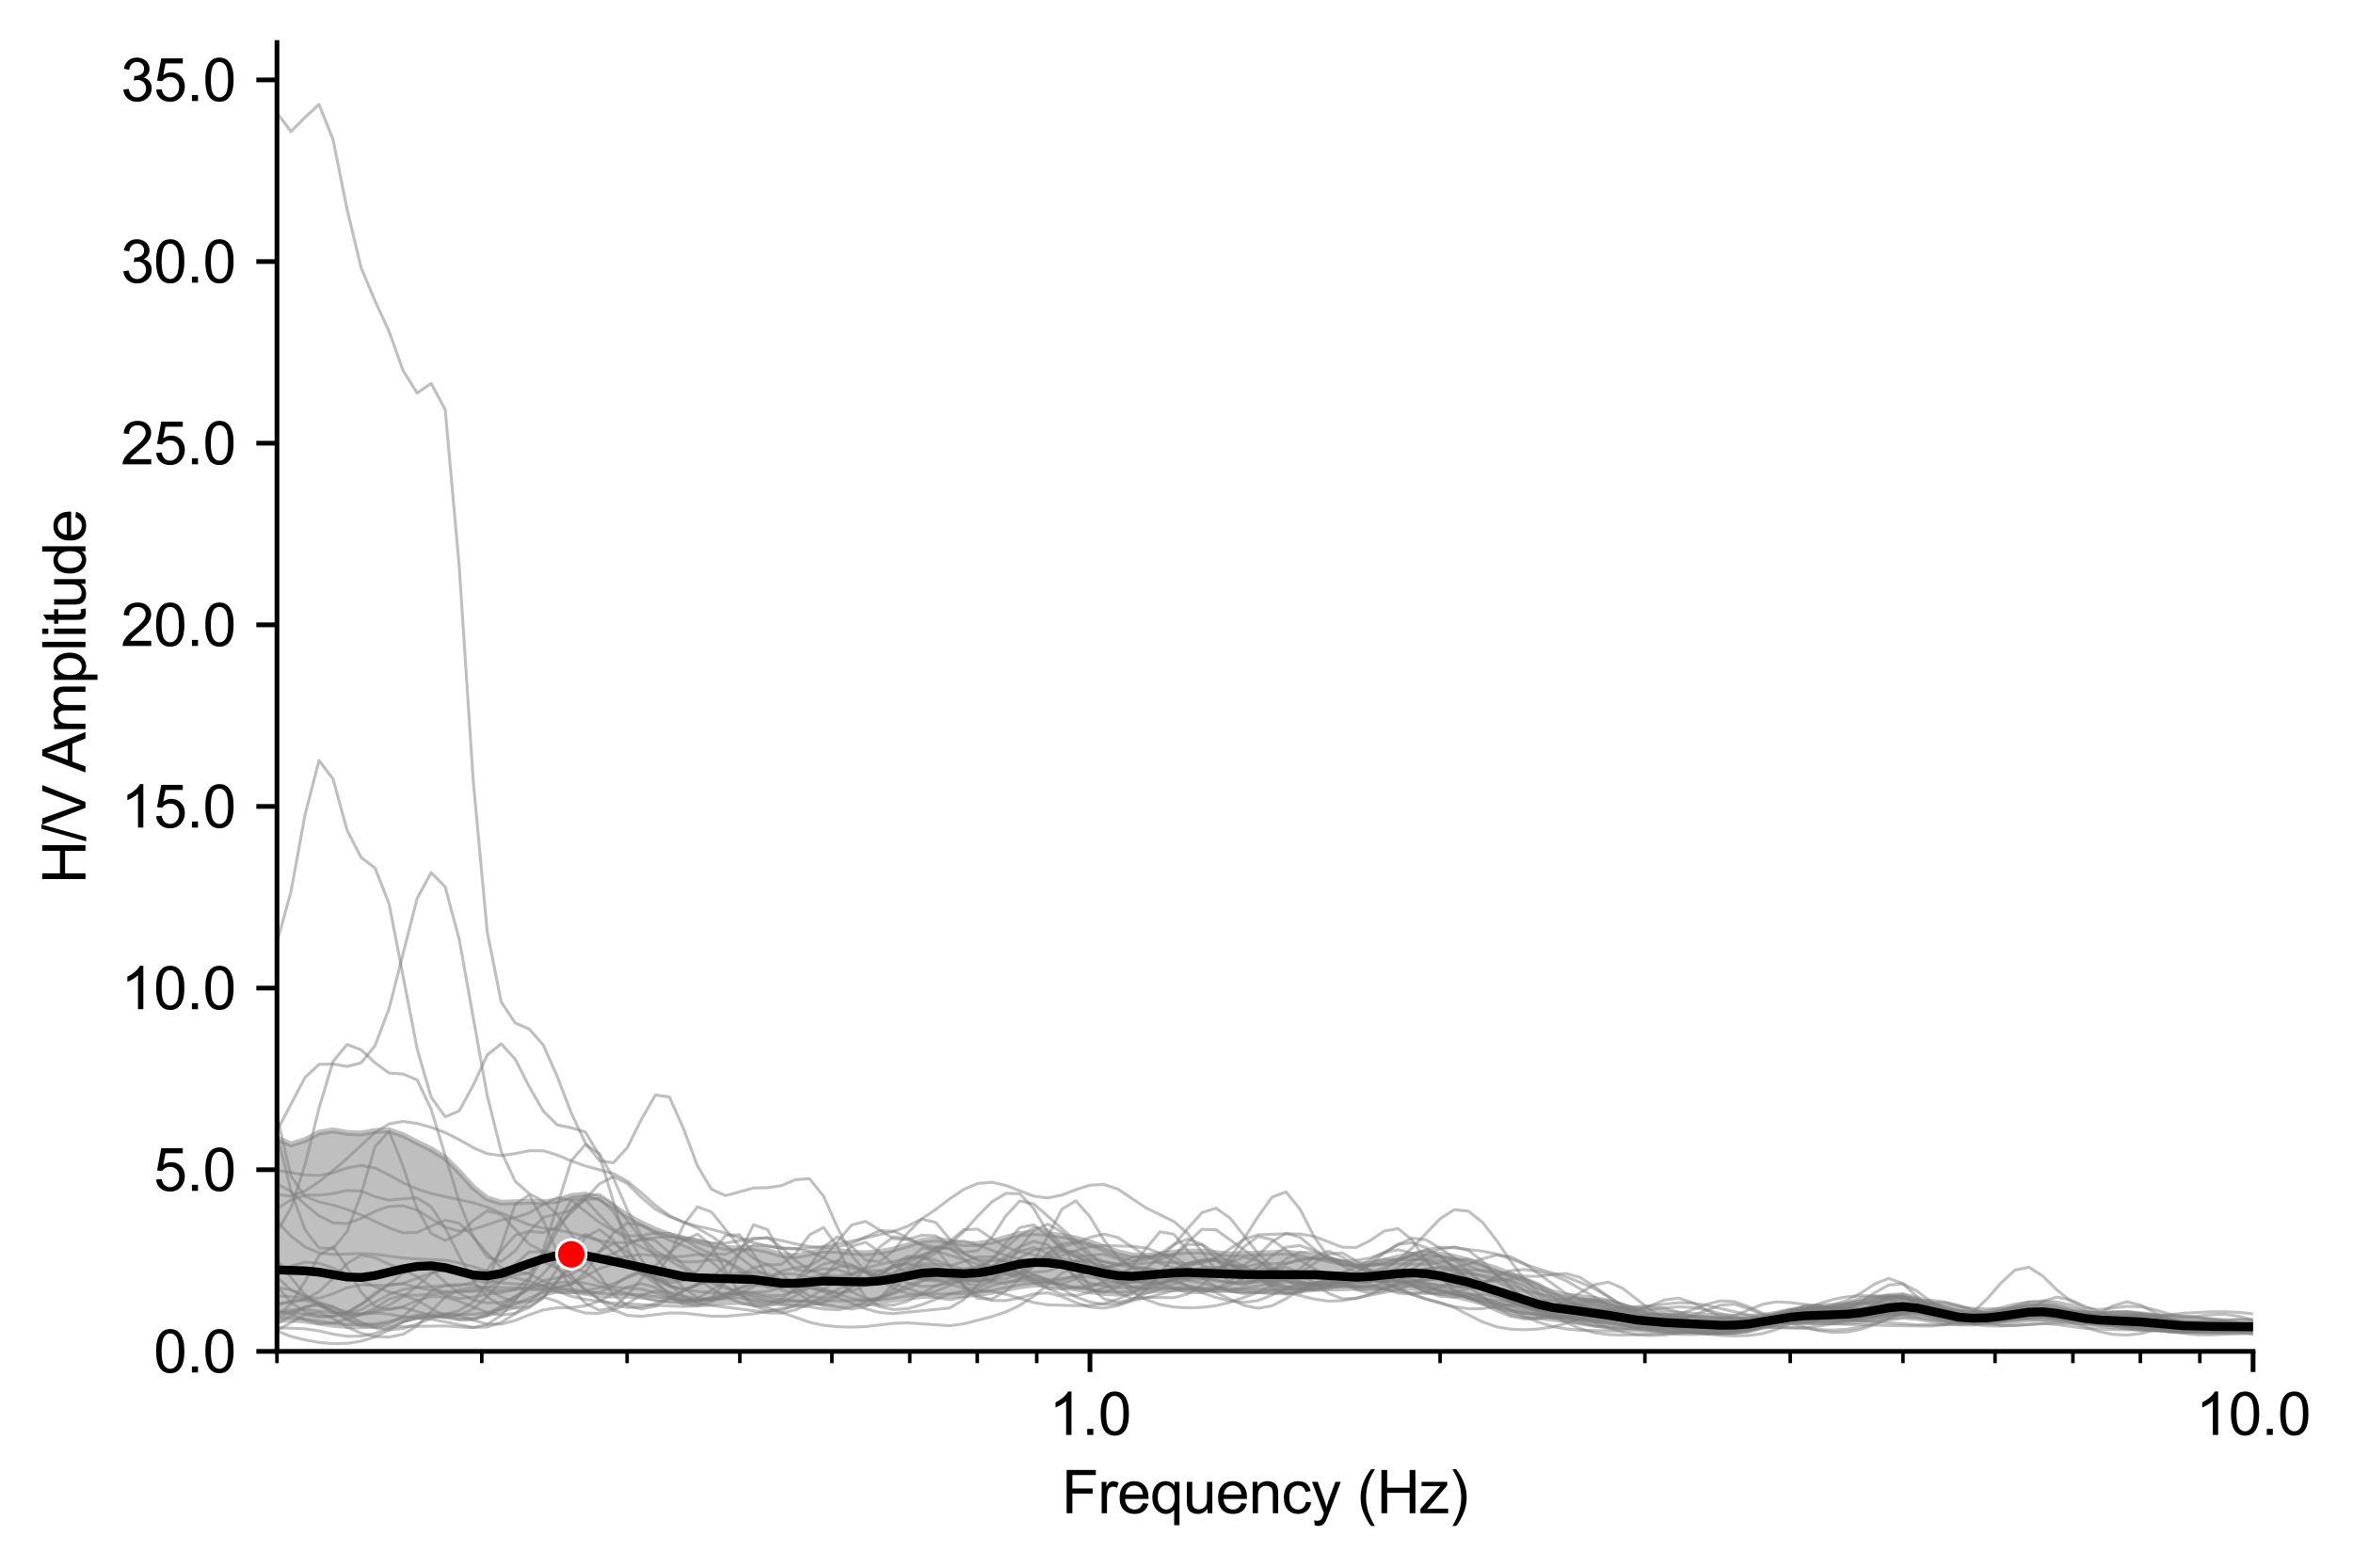 <?xml version="1.0" encoding="utf-8" standalone="no"?>
<!DOCTYPE svg PUBLIC "-//W3C//DTD SVG 1.1//EN"
  "http://www.w3.org/Graphics/SVG/1.1/DTD/svg11.dtd">
<svg xmlns:xlink="http://www.w3.org/1999/xlink" width="398.659pt" height="265.69pt" viewBox="0 0 398.659 265.69" xmlns="http://www.w3.org/2000/svg" version="1.1">
 <defs>
  <style type="text/css">*{stroke-linejoin: round; stroke-linecap: butt}</style>
 </defs>
 <g id="figure_1">
  <g id="patch_1">
   <path d="M 0 265.69 
L 398.659 265.69 
L 398.659 0 
L 0 0 
z
" style="fill: #ffffff"/>
  </g>
  <g id="axes_1">
   <g id="patch_2">
    <path d="M 46.928 228.96 
L 381.728 228.96 
L 381.728 7.2 
L 46.928 7.2 
z
" style="fill: #ffffff"/>
   </g>
   <g id="PolyCollection_1">
    <path d="M 46.928 192.88 
L 46.928 223.68 
L 49.303 223.574 
L 51.677 223.756 
L 54.052 224.106 
L 56.426 224.453 
L 58.801 224.673 
L 61.176 224.711 
L 63.55 224.538 
L 65.925 224.157 
L 68.299 223.627 
L 70.674 223.107 
L 73.048 222.819 
L 75.423 222.826 
L 77.798 222.937 
L 80.172 222.934 
L 82.547 222.654 
L 84.921 222.059 
L 87.296 221.233 
L 89.67 220.239 
L 92.045 219.225 
L 94.42 218.629 
L 96.794 218.702 
L 99.169 219.056 
L 101.543 219.371 
L 103.918 219.504 
L 106.292 219.52 
L 108.667 219.67 
L 111.042 219.933 
L 113.416 220.245 
L 115.791 220.547 
L 118.165 220.626 
L 120.54 220.415 
L 122.914 220.131 
L 125.289 220.157 
L 127.664 220.488 
L 130.038 220.761 
L 132.413 220.801 
L 134.787 220.706 
L 137.162 220.654 
L 139.536 220.653 
L 141.911 220.625 
L 144.285 220.617 
L 146.66 220.628 
L 149.035 220.501 
L 151.409 220.192 
L 153.784 219.833 
L 156.158 219.586 
L 158.533 219.503 
L 160.907 219.49 
L 163.282 219.423 
L 165.657 219.255 
L 168.031 218.888 
L 170.406 218.391 
L 172.78 217.951 
L 175.155 217.657 
L 177.529 217.622 
L 179.904 217.903 
L 182.279 218.335 
L 184.653 218.765 
L 187.028 219.081 
L 189.402 219.178 
L 191.777 219.032 
L 194.151 218.754 
L 196.526 218.522 
L 198.901 218.398 
L 201.275 218.39 
L 203.65 218.471 
L 206.024 218.527 
L 208.399 218.586 
L 210.773 218.684 
L 213.148 218.725 
L 215.523 218.759 
L 217.897 218.761 
L 220.272 218.592 
L 222.646 218.381 
L 225.021 218.321 
L 227.395 218.286 
L 229.77 218.196 
L 232.145 218.128 
L 234.519 218.071 
L 236.894 218.051 
L 239.268 218.192 
L 241.643 218.518 
L 244.017 218.976 
L 246.392 219.505 
L 248.767 220.07 
L 251.141 220.715 
L 253.516 221.435 
L 255.89 222.13 
L 258.265 222.714 
L 260.639 223.149 
L 263.014 223.443 
L 265.389 223.675 
L 267.763 223.933 
L 270.138 224.223 
L 272.512 224.506 
L 274.887 224.755 
L 277.261 224.965 
L 279.636 225.145 
L 282.011 225.305 
L 284.385 225.438 
L 286.76 225.542 
L 289.134 225.629 
L 291.509 225.672 
L 293.883 225.585 
L 296.258 225.299 
L 298.633 224.832 
L 301.007 224.366 
L 303.382 224.099 
L 305.756 224.018 
L 308.131 224.025 
L 310.505 224.032 
L 312.88 223.985 
L 315.255 223.822 
L 317.629 223.518 
L 320.004 223.161 
L 322.378 222.91 
L 324.753 222.934 
L 327.127 223.264 
L 329.502 223.688 
L 331.877 223.958 
L 334.251 224.048 
L 336.626 224.073 
L 339 224.009 
L 341.375 223.79 
L 343.749 223.52 
L 346.124 223.412 
L 348.499 223.572 
L 350.873 223.886 
L 353.248 224.19 
L 355.622 224.453 
L 357.997 224.693 
L 360.371 224.876 
L 362.746 225.015 
L 365.121 225.158 
L 367.495 225.306 
L 369.87 225.429 
L 372.244 225.51 
L 374.619 225.531 
L 376.993 225.494 
L 379.368 225.445 
L 381.742 225.434 
L 384.117 225.48 
L 386.492 225.542 
L 388.866 225.567 
L 391.241 225.54 
L 393.615 225.484 
L 395.99 225.433 
L 398.364 225.411 
L 400.739 225.423 
L 403.114 225.464 
L 405.488 225.507 
L 407.863 225.505 
L 410.237 225.433 
L 412.612 225.309 
L 414.986 225.18 
L 417.361 225.09 
L 419.736 225.075 
L 422.11 225.162 
L 424.485 225.307 
L 426.859 225.419 
L 429.234 225.433 
L 431.608 225.338 
L 433.983 225.162 
L 436.358 224.978 
L 438.732 224.855 
L 441.107 224.755 
L 443.481 224.591 
L 445.856 224.346 
L 448.23 224.095 
L 450.605 223.945 
L 452.98 223.943 
L 455.354 224.015 
L 457.729 224.079 
L 460.103 224.135 
L 462.478 224.216 
L 464.852 224.334 
L 467.227 224.484 
L 469.602 224.653 
L 471.976 224.82 
L 474.351 224.95 
L 476.725 225.022 
L 479.1 225.037 
L 481.474 225.006 
L 483.849 224.95 
L 486.224 224.896 
L 488.598 224.868 
L 490.973 224.864 
L 493.347 224.866 
L 495.722 224.873 
L 498.096 224.877 
L 500.471 224.84 
L 502.846 224.736 
L 505.22 224.598 
L 507.595 224.495 
L 509.969 224.458 
L 512.344 224.449 
L 514.718 224.436 
L 517.093 224.419 
L 519.468 224.391 
L 519.468 222.86 
L 519.468 222.86 
L 517.093 222.861 
L 514.718 222.835 
L 512.344 222.811 
L 509.969 222.832 
L 507.595 222.905 
L 505.22 223.004 
L 502.846 223.129 
L 500.471 223.288 
L 498.096 223.447 
L 495.722 223.55 
L 493.347 223.575 
L 490.973 223.581 
L 488.598 223.606 
L 486.224 223.622 
L 483.849 223.603 
L 481.474 223.55 
L 479.1 223.485 
L 476.725 223.441 
L 474.351 223.407 
L 471.976 223.323 
L 469.602 223.12 
L 467.227 222.783 
L 464.852 222.4 
L 462.478 222.101 
L 460.103 221.931 
L 457.729 221.829 
L 455.354 221.736 
L 452.98 221.664 
L 450.605 221.652 
L 448.23 221.756 
L 445.856 222.012 
L 443.481 222.398 
L 441.107 222.854 
L 438.732 223.298 
L 436.358 223.649 
L 433.983 223.908 
L 431.608 224.135 
L 429.234 224.32 
L 426.859 224.398 
L 424.485 224.356 
L 422.11 224.244 
L 419.736 224.133 
L 417.361 224.085 
L 414.986 224.127 
L 412.612 224.218 
L 410.237 224.312 
L 407.863 224.397 
L 405.488 224.456 
L 403.114 224.463 
L 400.739 224.403 
L 398.364 224.307 
L 395.99 224.218 
L 393.615 224.151 
L 391.241 224.107 
L 388.866 224.081 
L 386.492 224.064 
L 384.117 224.041 
L 381.742 223.985 
L 379.368 223.898 
L 376.993 223.82 
L 374.619 223.773 
L 372.244 223.733 
L 369.87 223.622 
L 367.495 223.38 
L 365.121 223.029 
L 362.746 222.676 
L 360.371 222.512 
L 357.997 222.607 
L 355.622 222.681 
L 353.248 222.423 
L 350.873 221.869 
L 348.499 221.272 
L 346.124 220.874 
L 343.749 220.854 
L 341.375 221.234 
L 339 221.828 
L 336.626 222.354 
L 334.251 222.533 
L 331.877 222.263 
L 329.502 221.67 
L 327.127 220.869 
L 324.753 220.011 
L 322.378 219.473 
L 320.004 219.569 
L 317.629 220.101 
L 315.255 220.649 
L 312.88 221.022 
L 310.505 221.229 
L 308.131 221.377 
L 305.756 221.621 
L 303.382 222.046 
L 301.007 222.584 
L 298.633 222.973 
L 296.258 223.105 
L 293.883 223.087 
L 291.509 223.017 
L 289.134 222.916 
L 286.76 222.756 
L 284.385 222.579 
L 282.011 222.437 
L 279.636 222.256 
L 277.261 221.882 
L 274.887 221.261 
L 272.512 220.56 
L 270.138 220.044 
L 267.763 219.768 
L 265.389 219.492 
L 263.014 218.943 
L 260.639 218.064 
L 258.265 216.97 
L 255.89 215.869 
L 253.516 214.966 
L 251.141 214.23 
L 248.767 213.543 
L 246.392 212.968 
L 244.017 212.572 
L 241.643 212.389 
L 239.268 212.566 
L 236.894 213.045 
L 234.519 213.62 
L 232.145 214.115 
L 229.77 214.284 
L 227.395 214 
L 225.021 213.514 
L 222.646 213.021 
L 220.272 212.507 
L 217.897 212.238 
L 215.523 212.305 
L 213.148 212.397 
L 210.773 212.481 
L 208.399 212.545 
L 206.024 212.324 
L 203.65 212.039 
L 201.275 212.04 
L 198.901 212.235 
L 196.526 212.53 
L 194.151 212.779 
L 191.777 212.698 
L 189.402 212.157 
L 187.028 211.306 
L 184.653 210.476 
L 182.279 209.841 
L 179.904 209.399 
L 177.529 209.094 
L 175.155 208.885 
L 172.78 209.082 
L 170.406 209.732 
L 168.031 210.384 
L 165.657 210.777 
L 163.282 210.792 
L 160.907 210.382 
L 158.533 210.004 
L 156.158 210.233 
L 153.784 210.995 
L 151.409 211.71 
L 149.035 212.137 
L 146.66 212.332 
L 144.285 212.252 
L 141.911 211.938 
L 139.536 211.894 
L 137.162 212.391 
L 134.787 212.858 
L 132.413 212.658 
L 130.038 211.929 
L 127.664 211.476 
L 125.289 211.544 
L 122.914 211.439 
L 120.54 210.91 
L 118.165 210.313 
L 115.791 209.821 
L 113.416 209.248 
L 111.042 208.358 
L 108.667 207.267 
L 106.292 205.975 
L 103.918 204.384 
L 101.543 203.048 
L 99.169 202.393 
L 96.794 202.631 
L 94.42 203.441 
L 92.045 203.711 
L 89.67 203.579 
L 87.296 203.688 
L 84.921 203.779 
L 82.547 203.06 
L 80.172 201.184 
L 77.798 198.549 
L 75.423 196.191 
L 73.048 194.718 
L 70.674 193.565 
L 68.299 192.34 
L 65.925 191.52 
L 63.55 191.621 
L 61.176 192.054 
L 58.801 191.95 
L 56.426 191.524 
L 54.052 191.903 
L 51.677 193.176 
L 49.303 193.895 
L 46.928 192.88 
z
" clip-path="url(#pa8a795b893)" style="fill: #808080; fill-opacity: 0.5; stroke: #808080; stroke-opacity: 0.5"/>
   </g>
   <g id="matplotlib.axis_1">
    <g id="xtick_1">
     <g id="line2d_1">
      <defs>
       <path id="m7197d1f530" d="M 0 0 
L 0 3.5 
" style="stroke: #000000; stroke-width: 0.8"/>
      </defs>
      <g>
       <use xlink:href="#m7197d1f530" x="184.668" y="228.96" style="stroke: #000000; stroke-width: 0.8"/>
      </g>
     </g>
     <g id="text_1">
      <!-- 1.0 -->
      <g transform="translate(177.718 243.118) scale(0.1 -0.1)">
       <defs>
        <path id="ArialMT-31" d="M 2384 0 
L 1822 0 
L 1822 3584 
Q 1619 3391 1289 3197 
Q 959 3003 697 2906 
L 697 3450 
Q 1169 3672 1522 3987 
Q 1875 4303 2022 4600 
L 2384 4600 
L 2384 0 
z
" transform="scale(0.016)"/>
        <path id="ArialMT-2e" d="M 581 0 
L 581 641 
L 1222 641 
L 1222 0 
L 581 0 
z
" transform="scale(0.016)"/>
        <path id="ArialMT-30" d="M 266 2259 
Q 266 3072 433 3567 
Q 600 4063 929 4331 
Q 1259 4600 1759 4600 
Q 2128 4600 2406 4451 
Q 2684 4303 2865 4023 
Q 3047 3744 3150 3342 
Q 3253 2941 3253 2259 
Q 3253 1453 3087 958 
Q 2922 463 2592 192 
Q 2263 -78 1759 -78 
Q 1097 -78 719 397 
Q 266 969 266 2259 
z
M 844 2259 
Q 844 1131 1108 757 
Q 1372 384 1759 384 
Q 2147 384 2411 759 
Q 2675 1134 2675 2259 
Q 2675 3391 2411 3762 
Q 2147 4134 1753 4134 
Q 1366 4134 1134 3806 
Q 844 3388 844 2259 
z
" transform="scale(0.016)"/>
       </defs>
       <use xlink:href="#ArialMT-31"/>
       <use xlink:href="#ArialMT-2e" x="55.615"/>
       <use xlink:href="#ArialMT-30" x="83.398"/>
      </g>
     </g>
    </g>
    <g id="xtick_2">
     <g id="line2d_2">
      <g>
       <use xlink:href="#m7197d1f530" x="381.728" y="228.96" style="stroke: #000000; stroke-width: 0.8"/>
      </g>
     </g>
     <g id="text_2">
      <!-- 10.0 -->
      <g transform="translate(371.998 243.118) scale(0.1 -0.1)">
       <use xlink:href="#ArialMT-31"/>
       <use xlink:href="#ArialMT-30" x="55.615"/>
       <use xlink:href="#ArialMT-2e" x="111.23"/>
       <use xlink:href="#ArialMT-30" x="139.014"/>
      </g>
     </g>
    </g>
    <g id="xtick_3">
     <g id="line2d_3">
      <defs>
       <path id="m33739ab08c" d="M 0 0 
L 0 2 
" style="stroke: #000000; stroke-width: 0.6"/>
      </defs>
      <g>
       <use xlink:href="#m33739ab08c" x="46.928" y="228.96" style="stroke: #000000; stroke-width: 0.6"/>
      </g>
     </g>
    </g>
    <g id="xtick_4">
     <g id="line2d_4">
      <g>
       <use xlink:href="#m33739ab08c" x="81.629" y="228.96" style="stroke: #000000; stroke-width: 0.6"/>
      </g>
     </g>
    </g>
    <g id="xtick_5">
     <g id="line2d_5">
      <g>
       <use xlink:href="#m33739ab08c" x="106.249" y="228.96" style="stroke: #000000; stroke-width: 0.6"/>
      </g>
     </g>
    </g>
    <g id="xtick_6">
     <g id="line2d_6">
      <g>
       <use xlink:href="#m33739ab08c" x="125.346" y="228.96" style="stroke: #000000; stroke-width: 0.6"/>
      </g>
     </g>
    </g>
    <g id="xtick_7">
     <g id="line2d_7">
      <g>
       <use xlink:href="#m33739ab08c" x="140.95" y="228.96" style="stroke: #000000; stroke-width: 0.6"/>
      </g>
     </g>
    </g>
    <g id="xtick_8">
     <g id="line2d_8">
      <g>
       <use xlink:href="#m33739ab08c" x="154.142" y="228.96" style="stroke: #000000; stroke-width: 0.6"/>
      </g>
     </g>
    </g>
    <g id="xtick_9">
     <g id="line2d_9">
      <g>
       <use xlink:href="#m33739ab08c" x="165.57" y="228.96" style="stroke: #000000; stroke-width: 0.6"/>
      </g>
     </g>
    </g>
    <g id="xtick_10">
     <g id="line2d_10">
      <g>
       <use xlink:href="#m33739ab08c" x="175.651" y="228.96" style="stroke: #000000; stroke-width: 0.6"/>
      </g>
     </g>
    </g>
    <g id="xtick_11">
     <g id="line2d_11">
      <g>
       <use xlink:href="#m33739ab08c" x="243.989" y="228.96" style="stroke: #000000; stroke-width: 0.6"/>
      </g>
     </g>
    </g>
    <g id="xtick_12">
     <g id="line2d_12">
      <g>
       <use xlink:href="#m33739ab08c" x="278.689" y="228.96" style="stroke: #000000; stroke-width: 0.6"/>
      </g>
     </g>
    </g>
    <g id="xtick_13">
     <g id="line2d_13">
      <g>
       <use xlink:href="#m33739ab08c" x="303.31" y="228.96" style="stroke: #000000; stroke-width: 0.6"/>
      </g>
     </g>
    </g>
    <g id="xtick_14">
     <g id="line2d_14">
      <g>
       <use xlink:href="#m33739ab08c" x="322.407" y="228.96" style="stroke: #000000; stroke-width: 0.6"/>
      </g>
     </g>
    </g>
    <g id="xtick_15">
     <g id="line2d_15">
      <g>
       <use xlink:href="#m33739ab08c" x="338.01" y="228.96" style="stroke: #000000; stroke-width: 0.6"/>
      </g>
     </g>
    </g>
    <g id="xtick_16">
     <g id="line2d_16">
      <g>
       <use xlink:href="#m33739ab08c" x="351.203" y="228.96" style="stroke: #000000; stroke-width: 0.6"/>
      </g>
     </g>
    </g>
    <g id="xtick_17">
     <g id="line2d_17">
      <g>
       <use xlink:href="#m33739ab08c" x="362.631" y="228.96" style="stroke: #000000; stroke-width: 0.6"/>
      </g>
     </g>
    </g>
    <g id="xtick_18">
     <g id="line2d_18">
      <g>
       <use xlink:href="#m33739ab08c" x="372.711" y="228.96" style="stroke: #000000; stroke-width: 0.6"/>
      </g>
     </g>
    </g>
    <g id="text_3">
     <!-- Frequency (Hz) -->
     <g transform="translate(179.877 256.385) scale(0.1 -0.1)">
      <defs>
       <path id="ArialMT-46" d="M 525 0 
L 525 4581 
L 3616 4581 
L 3616 4041 
L 1131 4041 
L 1131 2622 
L 3281 2622 
L 3281 2081 
L 1131 2081 
L 1131 0 
L 525 0 
z
" transform="scale(0.016)"/>
       <path id="ArialMT-72" d="M 416 0 
L 416 3319 
L 922 3319 
L 922 2816 
Q 1116 3169 1280 3281 
Q 1444 3394 1641 3394 
Q 1925 3394 2219 3213 
L 2025 2691 
Q 1819 2813 1613 2813 
Q 1428 2813 1281 2702 
Q 1134 2591 1072 2394 
Q 978 2094 978 1738 
L 978 0 
L 416 0 
z
" transform="scale(0.016)"/>
       <path id="ArialMT-65" d="M 2694 1069 
L 3275 997 
Q 3138 488 2766 206 
Q 2394 -75 1816 -75 
Q 1088 -75 661 373 
Q 234 822 234 1631 
Q 234 2469 665 2931 
Q 1097 3394 1784 3394 
Q 2450 3394 2872 2941 
Q 3294 2488 3294 1666 
Q 3294 1616 3291 1516 
L 816 1516 
Q 847 969 1125 678 
Q 1403 388 1819 388 
Q 2128 388 2347 550 
Q 2566 713 2694 1069 
z
M 847 1978 
L 2700 1978 
Q 2663 2397 2488 2606 
Q 2219 2931 1791 2931 
Q 1403 2931 1139 2672 
Q 875 2413 847 1978 
z
" transform="scale(0.016)"/>
       <path id="ArialMT-71" d="M 2538 -1272 
L 2538 353 
Q 2406 169 2170 47 
Q 1934 -75 1669 -75 
Q 1078 -75 651 397 
Q 225 869 225 1691 
Q 225 2191 398 2587 
Q 572 2984 901 3189 
Q 1231 3394 1625 3394 
Q 2241 3394 2594 2875 
L 2594 3319 
L 3100 3319 
L 3100 -1272 
L 2538 -1272 
z
M 803 1669 
Q 803 1028 1072 708 
Q 1341 388 1716 388 
Q 2075 388 2334 692 
Q 2594 997 2594 1619 
Q 2594 2281 2320 2615 
Q 2047 2950 1678 2950 
Q 1313 2950 1058 2639 
Q 803 2328 803 1669 
z
" transform="scale(0.016)"/>
       <path id="ArialMT-75" d="M 2597 0 
L 2597 488 
Q 2209 -75 1544 -75 
Q 1250 -75 995 37 
Q 741 150 617 320 
Q 494 491 444 738 
Q 409 903 409 1263 
L 409 3319 
L 972 3319 
L 972 1478 
Q 972 1038 1006 884 
Q 1059 663 1231 536 
Q 1403 409 1656 409 
Q 1909 409 2131 539 
Q 2353 669 2445 892 
Q 2538 1116 2538 1541 
L 2538 3319 
L 3100 3319 
L 3100 0 
L 2597 0 
z
" transform="scale(0.016)"/>
       <path id="ArialMT-6e" d="M 422 0 
L 422 3319 
L 928 3319 
L 928 2847 
Q 1294 3394 1984 3394 
Q 2284 3394 2536 3286 
Q 2788 3178 2913 3003 
Q 3038 2828 3088 2588 
Q 3119 2431 3119 2041 
L 3119 0 
L 2556 0 
L 2556 2019 
Q 2556 2363 2490 2533 
Q 2425 2703 2258 2804 
Q 2091 2906 1866 2906 
Q 1506 2906 1245 2678 
Q 984 2450 984 1813 
L 984 0 
L 422 0 
z
" transform="scale(0.016)"/>
       <path id="ArialMT-63" d="M 2588 1216 
L 3141 1144 
Q 3050 572 2676 248 
Q 2303 -75 1759 -75 
Q 1078 -75 664 370 
Q 250 816 250 1647 
Q 250 2184 428 2587 
Q 606 2991 970 3192 
Q 1334 3394 1763 3394 
Q 2303 3394 2647 3120 
Q 2991 2847 3088 2344 
L 2541 2259 
Q 2463 2594 2264 2762 
Q 2066 2931 1784 2931 
Q 1359 2931 1093 2626 
Q 828 2322 828 1663 
Q 828 994 1084 691 
Q 1341 388 1753 388 
Q 2084 388 2306 591 
Q 2528 794 2588 1216 
z
" transform="scale(0.016)"/>
       <path id="ArialMT-79" d="M 397 -1278 
L 334 -750 
Q 519 -800 656 -800 
Q 844 -800 956 -737 
Q 1069 -675 1141 -563 
Q 1194 -478 1313 -144 
Q 1328 -97 1363 -6 
L 103 3319 
L 709 3319 
L 1400 1397 
Q 1534 1031 1641 628 
Q 1738 1016 1872 1384 
L 2581 3319 
L 3144 3319 
L 1881 -56 
Q 1678 -603 1566 -809 
Q 1416 -1088 1222 -1217 
Q 1028 -1347 759 -1347 
Q 597 -1347 397 -1278 
z
" transform="scale(0.016)"/>
       <path id="ArialMT-20" transform="scale(0.016)"/>
       <path id="ArialMT-28" d="M 1497 -1347 
Q 1031 -759 709 28 
Q 388 816 388 1659 
Q 388 2403 628 3084 
Q 909 3875 1497 4659 
L 1900 4659 
Q 1522 4009 1400 3731 
Q 1209 3300 1100 2831 
Q 966 2247 966 1656 
Q 966 153 1900 -1347 
L 1497 -1347 
z
" transform="scale(0.016)"/>
       <path id="ArialMT-48" d="M 513 0 
L 513 4581 
L 1119 4581 
L 1119 2700 
L 3500 2700 
L 3500 4581 
L 4106 4581 
L 4106 0 
L 3500 0 
L 3500 2159 
L 1119 2159 
L 1119 0 
L 513 0 
z
" transform="scale(0.016)"/>
       <path id="ArialMT-7a" d="M 125 0 
L 125 456 
L 2238 2881 
Q 1878 2863 1603 2863 
L 250 2863 
L 250 3319 
L 2963 3319 
L 2963 2947 
L 1166 841 
L 819 456 
Q 1197 484 1528 484 
L 3063 484 
L 3063 0 
L 125 0 
z
" transform="scale(0.016)"/>
       <path id="ArialMT-29" d="M 791 -1347 
L 388 -1347 
Q 1322 153 1322 1656 
Q 1322 2244 1188 2822 
Q 1081 3291 891 3722 
Q 769 4003 388 4659 
L 791 4659 
Q 1378 3875 1659 3084 
Q 1900 2403 1900 1659 
Q 1900 816 1576 28 
Q 1253 -759 791 -1347 
z
" transform="scale(0.016)"/>
      </defs>
      <use xlink:href="#ArialMT-46"/>
      <use xlink:href="#ArialMT-72" x="61.084"/>
      <use xlink:href="#ArialMT-65" x="94.385"/>
      <use xlink:href="#ArialMT-71" x="150"/>
      <use xlink:href="#ArialMT-75" x="205.615"/>
      <use xlink:href="#ArialMT-65" x="261.23"/>
      <use xlink:href="#ArialMT-6e" x="316.846"/>
      <use xlink:href="#ArialMT-63" x="372.461"/>
      <use xlink:href="#ArialMT-79" x="422.461"/>
      <use xlink:href="#ArialMT-20" x="472.461"/>
      <use xlink:href="#ArialMT-28" x="500.244"/>
      <use xlink:href="#ArialMT-48" x="533.545"/>
      <use xlink:href="#ArialMT-7a" x="605.762"/>
      <use xlink:href="#ArialMT-29" x="655.762"/>
     </g>
    </g>
   </g>
   <g id="matplotlib.axis_2">
    <g id="ytick_1">
     <g id="line2d_19">
      <defs>
       <path id="m3d8421e82a" d="M 0 0 
L -3.5 0 
" style="stroke: #000000; stroke-width: 0.8"/>
      </defs>
      <g>
       <use xlink:href="#m3d8421e82a" x="46.928" y="228.96" style="stroke: #000000; stroke-width: 0.8"/>
      </g>
     </g>
     <g id="text_4">
      <!-- 0.0 -->
      <g transform="translate(26.028 232.539) scale(0.1 -0.1)">
       <use xlink:href="#ArialMT-30"/>
       <use xlink:href="#ArialMT-2e" x="55.615"/>
       <use xlink:href="#ArialMT-30" x="83.398"/>
      </g>
     </g>
    </g>
    <g id="ytick_2">
     <g id="line2d_20">
      <g>
       <use xlink:href="#m3d8421e82a" x="46.928" y="198.186" style="stroke: #000000; stroke-width: 0.8"/>
      </g>
     </g>
     <g id="text_5">
      <!-- 5.0 -->
      <g transform="translate(26.028 201.765) scale(0.1 -0.1)">
       <defs>
        <path id="ArialMT-35" d="M 266 1200 
L 856 1250 
Q 922 819 1161 601 
Q 1400 384 1738 384 
Q 2144 384 2425 690 
Q 2706 997 2706 1503 
Q 2706 1984 2436 2262 
Q 2166 2541 1728 2541 
Q 1456 2541 1237 2417 
Q 1019 2294 894 2097 
L 366 2166 
L 809 4519 
L 3088 4519 
L 3088 3981 
L 1259 3981 
L 1013 2750 
Q 1425 3038 1878 3038 
Q 2478 3038 2890 2622 
Q 3303 2206 3303 1553 
Q 3303 931 2941 478 
Q 2500 -78 1738 -78 
Q 1113 -78 717 272 
Q 322 622 266 1200 
z
" transform="scale(0.016)"/>
       </defs>
       <use xlink:href="#ArialMT-35"/>
       <use xlink:href="#ArialMT-2e" x="55.615"/>
       <use xlink:href="#ArialMT-30" x="83.398"/>
      </g>
     </g>
    </g>
    <g id="ytick_3">
     <g id="line2d_21">
      <g>
       <use xlink:href="#m3d8421e82a" x="46.928" y="167.411" style="stroke: #000000; stroke-width: 0.8"/>
      </g>
     </g>
     <g id="text_6">
      <!-- 10.0 -->
      <g transform="translate(20.467 170.99) scale(0.1 -0.1)">
       <use xlink:href="#ArialMT-31"/>
       <use xlink:href="#ArialMT-30" x="55.615"/>
       <use xlink:href="#ArialMT-2e" x="111.23"/>
       <use xlink:href="#ArialMT-30" x="139.014"/>
      </g>
     </g>
    </g>
    <g id="ytick_4">
     <g id="line2d_22">
      <g>
       <use xlink:href="#m3d8421e82a" x="46.928" y="136.637" style="stroke: #000000; stroke-width: 0.8"/>
      </g>
     </g>
     <g id="text_7">
      <!-- 15.0 -->
      <g transform="translate(20.467 140.216) scale(0.1 -0.1)">
       <use xlink:href="#ArialMT-31"/>
       <use xlink:href="#ArialMT-35" x="55.615"/>
       <use xlink:href="#ArialMT-2e" x="111.23"/>
       <use xlink:href="#ArialMT-30" x="139.014"/>
      </g>
     </g>
    </g>
    <g id="ytick_5">
     <g id="line2d_23">
      <g>
       <use xlink:href="#m3d8421e82a" x="46.928" y="105.863" style="stroke: #000000; stroke-width: 0.8"/>
      </g>
     </g>
     <g id="text_8">
      <!-- 20.0 -->
      <g transform="translate(20.467 109.442) scale(0.1 -0.1)">
       <defs>
        <path id="ArialMT-32" d="M 3222 541 
L 3222 0 
L 194 0 
Q 188 203 259 391 
Q 375 700 629 1000 
Q 884 1300 1366 1694 
Q 2113 2306 2375 2664 
Q 2638 3022 2638 3341 
Q 2638 3675 2398 3904 
Q 2159 4134 1775 4134 
Q 1369 4134 1125 3890 
Q 881 3647 878 3216 
L 300 3275 
Q 359 3922 746 4261 
Q 1134 4600 1788 4600 
Q 2447 4600 2831 4234 
Q 3216 3869 3216 3328 
Q 3216 3053 3103 2787 
Q 2991 2522 2730 2228 
Q 2469 1934 1863 1422 
Q 1356 997 1212 845 
Q 1069 694 975 541 
L 3222 541 
z
" transform="scale(0.016)"/>
       </defs>
       <use xlink:href="#ArialMT-32"/>
       <use xlink:href="#ArialMT-30" x="55.615"/>
       <use xlink:href="#ArialMT-2e" x="111.23"/>
       <use xlink:href="#ArialMT-30" x="139.014"/>
      </g>
     </g>
    </g>
    <g id="ytick_6">
     <g id="line2d_24">
      <g>
       <use xlink:href="#m3d8421e82a" x="46.928" y="75.089" style="stroke: #000000; stroke-width: 0.8"/>
      </g>
     </g>
     <g id="text_9">
      <!-- 25.0 -->
      <g transform="translate(20.467 78.667) scale(0.1 -0.1)">
       <use xlink:href="#ArialMT-32"/>
       <use xlink:href="#ArialMT-35" x="55.615"/>
       <use xlink:href="#ArialMT-2e" x="111.23"/>
       <use xlink:href="#ArialMT-30" x="139.014"/>
      </g>
     </g>
    </g>
    <g id="ytick_7">
     <g id="line2d_25">
      <g>
       <use xlink:href="#m3d8421e82a" x="46.928" y="44.314" style="stroke: #000000; stroke-width: 0.8"/>
      </g>
     </g>
     <g id="text_10">
      <!-- 30.0 -->
      <g transform="translate(20.467 47.893) scale(0.1 -0.1)">
       <defs>
        <path id="ArialMT-33" d="M 269 1209 
L 831 1284 
Q 928 806 1161 595 
Q 1394 384 1728 384 
Q 2125 384 2398 659 
Q 2672 934 2672 1341 
Q 2672 1728 2419 1979 
Q 2166 2231 1775 2231 
Q 1616 2231 1378 2169 
L 1441 2663 
Q 1497 2656 1531 2656 
Q 1891 2656 2178 2843 
Q 2466 3031 2466 3422 
Q 2466 3731 2256 3934 
Q 2047 4138 1716 4138 
Q 1388 4138 1169 3931 
Q 950 3725 888 3313 
L 325 3413 
Q 428 3978 793 4289 
Q 1159 4600 1703 4600 
Q 2078 4600 2393 4439 
Q 2709 4278 2876 4000 
Q 3044 3722 3044 3409 
Q 3044 3113 2884 2869 
Q 2725 2625 2413 2481 
Q 2819 2388 3044 2092 
Q 3269 1797 3269 1353 
Q 3269 753 2831 336 
Q 2394 -81 1725 -81 
Q 1122 -81 723 278 
Q 325 638 269 1209 
z
" transform="scale(0.016)"/>
       </defs>
       <use xlink:href="#ArialMT-33"/>
       <use xlink:href="#ArialMT-30" x="55.615"/>
       <use xlink:href="#ArialMT-2e" x="111.23"/>
       <use xlink:href="#ArialMT-30" x="139.014"/>
      </g>
     </g>
    </g>
    <g id="ytick_8">
     <g id="line2d_26">
      <g>
       <use xlink:href="#m3d8421e82a" x="46.928" y="13.54" style="stroke: #000000; stroke-width: 0.8"/>
      </g>
     </g>
     <g id="text_11">
      <!-- 35.0 -->
      <g transform="translate(20.467 17.119) scale(0.1 -0.1)">
       <use xlink:href="#ArialMT-33"/>
       <use xlink:href="#ArialMT-35" x="55.615"/>
       <use xlink:href="#ArialMT-2e" x="111.23"/>
       <use xlink:href="#ArialMT-30" x="139.014"/>
      </g>
     </g>
    </g>
    <g id="text_12">
     <!-- H/V Amplitude -->
     <g transform="translate(14.48 149.762) rotate(-90) scale(0.1 -0.1)">
      <defs>
       <path id="ArialMT-2f" d="M 0 -78 
L 1328 4659 
L 1778 4659 
L 453 -78 
L 0 -78 
z
" transform="scale(0.016)"/>
       <path id="ArialMT-56" d="M 1803 0 
L 28 4581 
L 684 4581 
L 1875 1253 
Q 2019 853 2116 503 
Q 2222 878 2363 1253 
L 3600 4581 
L 4219 4581 
L 2425 0 
L 1803 0 
z
" transform="scale(0.016)"/>
       <path id="ArialMT-41" d="M -9 0 
L 1750 4581 
L 2403 4581 
L 4278 0 
L 3588 0 
L 3053 1388 
L 1138 1388 
L 634 0 
L -9 0 
z
M 1313 1881 
L 2866 1881 
L 2388 3150 
Q 2169 3728 2063 4100 
Q 1975 3659 1816 3225 
L 1313 1881 
z
" transform="scale(0.016)"/>
       <path id="ArialMT-6d" d="M 422 0 
L 422 3319 
L 925 3319 
L 925 2853 
Q 1081 3097 1340 3245 
Q 1600 3394 1931 3394 
Q 2300 3394 2536 3241 
Q 2772 3088 2869 2813 
Q 3263 3394 3894 3394 
Q 4388 3394 4653 3120 
Q 4919 2847 4919 2278 
L 4919 0 
L 4359 0 
L 4359 2091 
Q 4359 2428 4304 2576 
Q 4250 2725 4106 2815 
Q 3963 2906 3769 2906 
Q 3419 2906 3187 2673 
Q 2956 2441 2956 1928 
L 2956 0 
L 2394 0 
L 2394 2156 
Q 2394 2531 2256 2718 
Q 2119 2906 1806 2906 
Q 1569 2906 1367 2781 
Q 1166 2656 1075 2415 
Q 984 2175 984 1722 
L 984 0 
L 422 0 
z
" transform="scale(0.016)"/>
       <path id="ArialMT-70" d="M 422 -1272 
L 422 3319 
L 934 3319 
L 934 2888 
Q 1116 3141 1344 3267 
Q 1572 3394 1897 3394 
Q 2322 3394 2647 3175 
Q 2972 2956 3137 2557 
Q 3303 2159 3303 1684 
Q 3303 1175 3120 767 
Q 2938 359 2589 142 
Q 2241 -75 1856 -75 
Q 1575 -75 1351 44 
Q 1128 163 984 344 
L 984 -1272 
L 422 -1272 
z
M 931 1641 
Q 931 1000 1190 694 
Q 1450 388 1819 388 
Q 2194 388 2461 705 
Q 2728 1022 2728 1688 
Q 2728 2322 2467 2637 
Q 2206 2953 1844 2953 
Q 1484 2953 1207 2617 
Q 931 2281 931 1641 
z
" transform="scale(0.016)"/>
       <path id="ArialMT-6c" d="M 409 0 
L 409 4581 
L 972 4581 
L 972 0 
L 409 0 
z
" transform="scale(0.016)"/>
       <path id="ArialMT-69" d="M 425 3934 
L 425 4581 
L 988 4581 
L 988 3934 
L 425 3934 
z
M 425 0 
L 425 3319 
L 988 3319 
L 988 0 
L 425 0 
z
" transform="scale(0.016)"/>
       <path id="ArialMT-74" d="M 1650 503 
L 1731 6 
Q 1494 -44 1306 -44 
Q 1000 -44 831 53 
Q 663 150 594 308 
Q 525 466 525 972 
L 525 2881 
L 113 2881 
L 113 3319 
L 525 3319 
L 525 4141 
L 1084 4478 
L 1084 3319 
L 1650 3319 
L 1650 2881 
L 1084 2881 
L 1084 941 
Q 1084 700 1114 631 
Q 1144 563 1211 522 
Q 1278 481 1403 481 
Q 1497 481 1650 503 
z
" transform="scale(0.016)"/>
       <path id="ArialMT-64" d="M 2575 0 
L 2575 419 
Q 2259 -75 1647 -75 
Q 1250 -75 917 144 
Q 584 363 401 755 
Q 219 1147 219 1656 
Q 219 2153 384 2558 
Q 550 2963 881 3178 
Q 1213 3394 1622 3394 
Q 1922 3394 2156 3267 
Q 2391 3141 2538 2938 
L 2538 4581 
L 3097 4581 
L 3097 0 
L 2575 0 
z
M 797 1656 
Q 797 1019 1065 703 
Q 1334 388 1700 388 
Q 2069 388 2326 689 
Q 2584 991 2584 1609 
Q 2584 2291 2321 2609 
Q 2059 2928 1675 2928 
Q 1300 2928 1048 2622 
Q 797 2316 797 1656 
z
" transform="scale(0.016)"/>
      </defs>
      <use xlink:href="#ArialMT-48"/>
      <use xlink:href="#ArialMT-2f" x="72.217"/>
      <use xlink:href="#ArialMT-56" x="100"/>
      <use xlink:href="#ArialMT-20" x="166.699"/>
      <use xlink:href="#ArialMT-41" x="188.982"/>
      <use xlink:href="#ArialMT-6d" x="255.682"/>
      <use xlink:href="#ArialMT-70" x="338.982"/>
      <use xlink:href="#ArialMT-6c" x="394.598"/>
      <use xlink:href="#ArialMT-69" x="416.814"/>
      <use xlink:href="#ArialMT-74" x="439.031"/>
      <use xlink:href="#ArialMT-75" x="466.814"/>
      <use xlink:href="#ArialMT-64" x="522.43"/>
      <use xlink:href="#ArialMT-65" x="578.045"/>
     </g>
    </g>
   </g>
   <g id="line2d_27">
    <path d="M 46.928 19.119 
L 49.303 22.283 
L 51.677 19.888 
L 54.052 17.698 
L 56.426 23.659 
L 58.801 35.451 
L 61.176 45.345 
L 63.55 51.012 
L 65.925 56.156 
L 68.299 62.803 
L 70.674 66.588 
L 73.048 64.966 
L 75.423 69.4 
L 77.798 95.885 
L 80.172 132.233 
L 82.547 157.862 
L 84.921 169.772 
L 87.296 173.327 
L 89.67 174.36 
L 92.045 177.053 
L 94.42 182.413 
L 96.794 188.591 
L 99.169 193.646 
L 101.543 196.642 
L 103.918 197.012 
L 106.292 194.423 
L 108.667 189.655 
L 111.042 185.523 
L 113.416 185.857 
L 115.791 191.2 
L 118.165 197.536 
L 120.54 201.493 
L 122.914 202.578 
L 127.664 201.283 
L 130.038 201.23 
L 132.413 200.879 
L 134.787 199.863 
L 137.162 199.718 
L 139.536 202.678 
L 141.911 208.023 
L 144.285 212.667 
L 146.66 215.48 
L 149.035 216.821 
L 151.409 216.913 
L 153.784 215.665 
L 156.158 213.364 
L 158.533 211.448 
L 160.907 211.476 
L 163.282 213.263 
L 165.657 215.534 
L 168.031 217.166 
L 170.406 217.478 
L 172.78 216.622 
L 175.155 216 
L 177.529 216.766 
L 179.904 218.34 
L 182.279 219.736 
L 184.653 220.599 
L 187.028 220.987 
L 189.402 220.947 
L 191.777 220.266 
L 194.151 218.553 
L 196.526 215.777 
L 198.901 212.769 
L 201.275 210.859 
L 203.65 210.865 
L 206.024 212.325 
L 208.399 214.019 
L 210.773 215.202 
L 213.148 215.919 
L 215.523 216.418 
L 217.897 216.659 
L 220.272 216.499 
L 222.646 216.203 
L 225.021 216.332 
L 227.395 216.85 
L 229.77 217.054 
L 232.145 216.48 
L 234.519 215.211 
L 236.894 213.495 
L 239.268 211.414 
L 244.017 206.461 
L 246.392 204.968 
L 248.767 205.197 
L 251.141 207.068 
L 253.516 210.09 
L 255.89 213.612 
L 258.265 216.774 
L 260.639 218.994 
L 263.014 220.282 
L 265.389 220.932 
L 270.138 221.719 
L 272.512 222.479 
L 277.261 224.385 
L 279.636 224.975 
L 282.011 225.303 
L 286.76 225.655 
L 291.509 225.808 
L 293.883 225.718 
L 296.258 225.331 
L 298.633 224.416 
L 301.007 223.196 
L 303.382 222.676 
L 305.756 222.995 
L 308.131 223.475 
L 310.505 223.746 
L 312.88 223.731 
L 315.255 223.423 
L 317.629 222.814 
L 322.378 221.277 
L 324.753 221.163 
L 327.127 221.72 
L 329.502 222.502 
L 331.877 223.091 
L 334.251 223.364 
L 336.626 223.365 
L 343.749 222.962 
L 346.124 223.118 
L 353.248 224.061 
L 355.622 224.182 
L 360.371 224.095 
L 362.746 224.037 
L 365.121 224.161 
L 367.495 224.562 
L 369.87 225.11 
L 372.244 225.523 
L 374.619 225.647 
L 388.866 225.176 
L 398.364 225.367 
L 399.659 225.314 
L 399.659 225.314 
" clip-path="url(#pa8a795b893)" style="fill: none; stroke: #808080; stroke-opacity: 0.5; stroke-width: 0.5; stroke-linecap: square"/>
   </g>
   <g id="line2d_28">
    <path d="M 46.928 202.39 
L 49.303 202.662 
L 51.677 201.795 
L 54.052 200.217 
L 56.426 198.333 
L 58.801 196.261 
L 63.55 191.867 
L 65.925 190.425 
L 68.299 190.003 
L 70.674 190.346 
L 73.048 191.015 
L 75.423 191.894 
L 77.798 193.084 
L 80.172 194.44 
L 82.547 195.482 
L 84.921 195.802 
L 87.296 195.452 
L 89.67 194.966 
L 92.045 194.979 
L 94.42 195.685 
L 96.794 196.699 
L 99.169 197.545 
L 103.918 198.843 
L 106.292 200.136 
L 108.667 202.087 
L 111.042 204.221 
L 113.416 205.97 
L 115.791 207.1 
L 118.165 207.757 
L 120.54 208.277 
L 122.914 208.927 
L 127.664 210.531 
L 130.038 211.122 
L 132.413 211.441 
L 134.787 211.534 
L 137.162 211.455 
L 139.536 211.207 
L 144.285 210.271 
L 151.409 208.639 
L 153.784 207.76 
L 156.158 206.516 
L 158.533 204.911 
L 160.907 203.12 
L 163.282 201.519 
L 165.657 200.516 
L 168.031 200.312 
L 170.406 200.835 
L 175.155 202.664 
L 177.529 202.961 
L 179.904 202.489 
L 182.279 201.567 
L 184.653 200.798 
L 187.028 200.683 
L 189.402 201.47 
L 194.151 204.645 
L 198.901 206.965 
L 201.275 209.025 
L 206.024 215.245 
L 208.399 217.252 
L 210.773 217.759 
L 213.148 216.83 
L 215.523 215.286 
L 217.897 214.708 
L 220.272 215.69 
L 225.021 219.106 
L 227.395 220.041 
L 229.77 220.028 
L 232.145 219.282 
L 234.519 218.214 
L 236.894 217.315 
L 239.268 217.023 
L 241.643 217.343 
L 246.392 218.545 
L 253.516 220.72 
L 255.89 221.164 
L 263.014 221.674 
L 270.138 223.157 
L 274.887 223.559 
L 277.261 223.745 
L 279.636 224.12 
L 286.76 225.677 
L 289.134 226.023 
L 291.509 226.249 
L 293.883 226.343 
L 296.258 226.271 
L 298.633 225.949 
L 301.007 225.249 
L 305.756 223.16 
L 308.131 222.466 
L 320.004 220.155 
L 322.378 220.12 
L 324.753 220.382 
L 329.502 221.183 
L 334.251 221.67 
L 336.626 221.771 
L 339 221.736 
L 343.749 221.363 
L 346.124 221.441 
L 348.499 221.882 
L 353.248 223.195 
L 355.622 223.481 
L 357.997 223.325 
L 360.371 222.997 
L 362.746 222.928 
L 365.121 223.255 
L 369.87 224.235 
L 372.244 224.574 
L 376.993 224.899 
L 379.368 224.906 
L 384.117 224.608 
L 388.866 224.309 
L 393.615 224.441 
L 399.659 224.645 
L 399.659 224.645 
" clip-path="url(#pa8a795b893)" style="fill: none; stroke: #808080; stroke-opacity: 0.5; stroke-width: 0.5; stroke-linecap: square"/>
   </g>
   <g id="line2d_29">
    <path d="M 46.928 208.695 
L 49.303 204.64 
L 51.677 197.364 
L 54.052 187.748 
L 56.426 179.852 
L 58.801 176.968 
L 61.176 177.854 
L 63.55 180.075 
L 65.925 181.804 
L 68.299 181.975 
L 70.674 182.975 
L 73.048 187.932 
L 77.798 203.593 
L 80.172 209.558 
L 82.547 212.983 
L 84.921 213.736 
L 87.296 211.962 
L 89.67 208.652 
L 92.045 206.245 
L 96.794 205.088 
L 99.169 203.161 
L 101.543 200.586 
L 103.918 199.367 
L 106.292 200.539 
L 108.667 202.882 
L 111.042 204.88 
L 113.416 206.126 
L 115.791 207.04 
L 118.165 208.099 
L 120.54 209.439 
L 122.914 211.07 
L 127.664 214.843 
L 130.038 216.234 
L 132.413 217.025 
L 137.162 218.085 
L 139.536 218.862 
L 146.66 221.733 
L 149.035 222.382 
L 151.409 222.56 
L 160.907 221.616 
L 163.282 220.211 
L 168.031 215.112 
L 170.406 214.492 
L 172.78 215.785 
L 175.155 217.383 
L 177.529 218.279 
L 179.904 218.398 
L 189.402 217.159 
L 191.777 217.164 
L 194.151 217.397 
L 196.526 217.499 
L 198.901 216.927 
L 201.275 215.72 
L 203.65 214.818 
L 206.024 214.726 
L 208.399 214.838 
L 210.773 214.336 
L 213.148 212.739 
L 215.523 210.394 
L 217.897 208.938 
L 220.272 209.638 
L 222.646 211.613 
L 225.021 213.33 
L 227.395 214.171 
L 229.77 214.357 
L 236.894 214.122 
L 241.643 214.222 
L 244.017 213.907 
L 246.392 213.436 
L 248.767 213.374 
L 251.141 214.241 
L 253.516 215.962 
L 258.265 220.131 
L 260.639 221.816 
L 263.014 222.838 
L 265.389 223.18 
L 270.138 222.843 
L 272.512 222.954 
L 277.261 224.041 
L 279.636 224.367 
L 284.385 224.484 
L 291.509 224.481 
L 293.883 224.327 
L 296.258 224.02 
L 298.633 223.524 
L 303.382 222.235 
L 305.756 221.776 
L 308.131 221.589 
L 315.255 221.737 
L 317.629 221.369 
L 320.004 220.752 
L 322.378 220.386 
L 324.753 220.834 
L 329.502 222.941 
L 331.877 223.607 
L 334.251 223.89 
L 336.626 223.883 
L 339 223.667 
L 346.124 222.712 
L 348.499 222.757 
L 350.873 223.121 
L 355.622 224.207 
L 357.997 224.546 
L 369.87 225.392 
L 372.244 225.301 
L 376.993 224.918 
L 379.368 224.963 
L 386.492 225.864 
L 388.866 225.912 
L 393.615 225.607 
L 399.659 225.182 
L 399.659 225.182 
" clip-path="url(#pa8a795b893)" style="fill: none; stroke: #808080; stroke-opacity: 0.5; stroke-width: 0.5; stroke-linecap: square"/>
   </g>
   <g id="line2d_30">
    <path d="M 46.928 159.667 
L 49.303 151.051 
L 51.677 138.048 
L 54.052 128.849 
L 56.426 131.989 
L 58.801 140.655 
L 61.176 145.275 
L 63.55 147.078 
L 65.925 153.171 
L 70.674 177.686 
L 73.048 185.898 
L 75.423 189.215 
L 77.798 188.217 
L 80.172 183.884 
L 82.547 178.75 
L 84.921 176.85 
L 87.296 179.471 
L 89.67 184.118 
L 92.045 188.257 
L 94.42 190.594 
L 96.794 191.089 
L 99.169 191.781 
L 101.543 195.749 
L 106.292 211.379 
L 108.667 215.989 
L 111.042 216.263 
L 113.416 212.753 
L 115.791 207.583 
L 118.165 204.477 
L 120.54 205.336 
L 125.289 211.229 
L 127.664 213.198 
L 130.038 214.304 
L 132.413 214.249 
L 134.787 212.382 
L 137.162 209.229 
L 139.536 207.975 
L 141.911 211.287 
L 144.285 216.32 
L 146.66 219.784 
L 149.035 221.396 
L 151.409 221.879 
L 153.784 221.716 
L 156.158 221.057 
L 160.907 219.206 
L 163.282 218.733 
L 165.657 218.624 
L 168.031 218.793 
L 170.406 219.272 
L 175.155 220.692 
L 177.529 221.072 
L 182.279 221.216 
L 184.653 221.187 
L 187.028 220.874 
L 189.402 220.133 
L 191.777 219.012 
L 198.901 215.182 
L 201.275 214.155 
L 203.65 213.476 
L 206.024 213.215 
L 208.399 213.505 
L 210.773 214.488 
L 213.148 215.838 
L 215.523 216.719 
L 217.897 216.449 
L 220.272 214.946 
L 222.646 212.923 
L 225.021 211.973 
L 227.395 212.943 
L 229.77 214.624 
L 232.145 215.802 
L 234.519 216.231 
L 236.894 216.068 
L 241.643 215.007 
L 244.017 214.746 
L 246.392 214.988 
L 248.767 215.777 
L 251.141 217.102 
L 255.89 220.53 
L 258.265 221.604 
L 260.639 221.829 
L 263.014 221.338 
L 265.389 220.332 
L 270.138 217.669 
L 272.512 217.23 
L 274.887 218.241 
L 279.636 221.951 
L 282.011 223.452 
L 284.385 224.594 
L 286.76 225.358 
L 289.134 225.788 
L 291.509 225.969 
L 293.883 225.944 
L 296.258 225.659 
L 298.633 224.93 
L 301.007 223.609 
L 303.382 222.114 
L 305.756 221.231 
L 308.131 221.207 
L 312.88 222.322 
L 315.255 222.59 
L 317.629 222.578 
L 327.127 221.935 
L 329.502 221.919 
L 336.626 222.338 
L 343.749 222.036 
L 346.124 222.283 
L 348.499 222.659 
L 350.873 222.907 
L 353.248 222.877 
L 357.997 222.388 
L 360.371 222.407 
L 367.495 222.871 
L 369.87 222.977 
L 372.244 223.197 
L 379.368 224.409 
L 381.742 224.537 
L 386.492 224.275 
L 391.241 223.994 
L 395.99 224.192 
L 399.659 224.466 
L 399.659 224.466 
" clip-path="url(#pa8a795b893)" style="fill: none; stroke: #808080; stroke-opacity: 0.5; stroke-width: 0.5; stroke-linecap: square"/>
   </g>
   <g id="line2d_31">
    <path d="M 46.928 219.557 
L 49.303 219.706 
L 51.677 219.966 
L 54.052 220.62 
L 56.426 221.526 
L 58.801 222.302 
L 61.176 222.633 
L 63.55 222.367 
L 65.925 221.726 
L 68.299 221.537 
L 73.048 222.89 
L 75.423 223.165 
L 77.798 222.842 
L 80.172 221.77 
L 82.547 219.696 
L 84.921 216.989 
L 87.296 215.399 
L 89.67 215.798 
L 92.045 217.092 
L 94.42 218.011 
L 96.794 217.644 
L 99.169 215.564 
L 103.918 208.904 
L 106.292 207.214 
L 108.667 207.615 
L 111.042 208.94 
L 113.416 210.122 
L 115.791 211.044 
L 118.165 212.109 
L 120.54 213.79 
L 122.914 215.864 
L 125.289 217.244 
L 127.664 217.252 
L 130.038 216.41 
L 132.413 215.793 
L 134.787 215.882 
L 139.536 217.116 
L 141.911 217.44 
L 144.285 217.346 
L 153.784 215.79 
L 158.533 215.649 
L 163.282 215.664 
L 165.657 215.39 
L 168.031 214.628 
L 172.78 211.999 
L 175.155 211.377 
L 177.529 212.364 
L 179.904 214.462 
L 182.279 216.302 
L 184.653 217.38 
L 187.028 217.899 
L 189.402 218.133 
L 194.151 218.255 
L 196.526 218.045 
L 198.901 217.542 
L 201.275 216.779 
L 206.024 214.896 
L 208.399 214.26 
L 210.773 214.616 
L 215.523 217.613 
L 217.897 218.107 
L 227.395 217.4 
L 229.77 216.883 
L 232.145 216.621 
L 234.519 217.12 
L 239.268 219.25 
L 241.643 220.124 
L 244.017 220.817 
L 246.392 221.386 
L 248.767 221.736 
L 251.141 221.727 
L 255.89 221.004 
L 258.265 220.878 
L 263.014 221.216 
L 267.763 221.009 
L 270.138 221.119 
L 272.512 221.548 
L 279.636 223.495 
L 282.011 223.925 
L 284.385 224.14 
L 286.76 224.162 
L 289.134 224.005 
L 291.509 223.611 
L 293.883 222.897 
L 298.633 220.976 
L 301.007 220.572 
L 303.382 220.701 
L 310.505 221.557 
L 312.88 221.718 
L 315.255 221.643 
L 320.004 221.184 
L 322.378 221.204 
L 331.877 221.918 
L 336.626 222.875 
L 339 223.02 
L 341.375 222.756 
L 343.749 222.236 
L 346.124 221.854 
L 348.499 221.916 
L 357.997 223.496 
L 360.371 223.521 
L 362.746 223.352 
L 369.87 222.5 
L 374.619 222.257 
L 376.993 222.247 
L 379.368 222.353 
L 381.742 222.616 
L 393.615 224.555 
L 398.364 224.993 
L 399.659 225.029 
L 399.659 225.029 
" clip-path="url(#pa8a795b893)" style="fill: none; stroke: #808080; stroke-opacity: 0.5; stroke-width: 0.5; stroke-linecap: square"/>
   </g>
   <g id="line2d_32">
    <path d="M 46.928 222.222 
L 49.303 222.613 
L 51.677 223.64 
L 54.052 224.289 
L 56.426 224.184 
L 61.176 222.72 
L 63.55 222.435 
L 65.925 222.678 
L 68.299 223.086 
L 70.674 223.275 
L 73.048 223.132 
L 75.423 222.739 
L 77.798 222.039 
L 80.172 220.581 
L 82.547 217.341 
L 84.921 211.163 
L 87.296 204.047 
L 89.67 202.455 
L 92.045 206.797 
L 94.42 212.196 
L 96.794 216.131 
L 99.169 218.597 
L 101.543 220.165 
L 103.918 221.109 
L 106.292 221.525 
L 108.667 221.445 
L 111.042 220.874 
L 113.416 219.89 
L 118.165 217.658 
L 120.54 216.351 
L 122.914 214.525 
L 125.289 212.329 
L 127.664 210.926 
L 130.038 211.099 
L 132.413 211.53 
L 134.787 211.586 
L 137.162 212.053 
L 141.911 214.108 
L 146.66 215.594 
L 149.035 216.869 
L 151.409 218.273 
L 153.784 219.171 
L 156.158 219.312 
L 158.533 218.787 
L 160.907 217.811 
L 163.282 216.639 
L 165.657 215.629 
L 168.031 215.097 
L 172.78 214.714 
L 175.155 214.059 
L 177.529 212.972 
L 179.904 212.022 
L 182.279 212.061 
L 184.653 213.467 
L 187.028 215.648 
L 189.402 217.357 
L 191.777 217.99 
L 194.151 217.868 
L 198.901 216.882 
L 201.275 216.407 
L 203.65 216.084 
L 206.024 215.92 
L 208.399 215.928 
L 210.773 216.188 
L 215.523 217.075 
L 217.897 216.85 
L 220.272 215.958 
L 222.646 215.3 
L 225.021 215.861 
L 227.395 217.235 
L 229.77 218.328 
L 232.145 218.658 
L 234.519 218.347 
L 239.268 217.147 
L 241.643 216.796 
L 244.017 216.844 
L 246.392 217.238 
L 251.141 218.3 
L 253.516 219.022 
L 260.639 221.972 
L 265.389 223.144 
L 267.763 223.6 
L 270.138 223.921 
L 284.385 224.988 
L 286.76 224.975 
L 289.134 224.734 
L 296.258 223.472 
L 308.131 222.721 
L 315.255 223.196 
L 317.629 223.1 
L 320.004 222.695 
L 327.127 220.743 
L 329.502 220.691 
L 331.877 221.172 
L 336.626 222.58 
L 339 222.885 
L 341.375 222.778 
L 343.749 222.493 
L 346.124 222.461 
L 348.499 222.887 
L 353.248 224.137 
L 355.622 224.459 
L 360.371 224.787 
L 367.495 225.639 
L 369.87 225.652 
L 376.993 225.273 
L 384.117 224.804 
L 388.866 224.792 
L 395.99 224.889 
L 399.659 225.115 
L 399.659 225.115 
" clip-path="url(#pa8a795b893)" style="fill: none; stroke: #808080; stroke-opacity: 0.5; stroke-width: 0.5; stroke-linecap: square"/>
   </g>
   <g id="line2d_33">
    <path d="M 46.928 224.301 
L 51.677 221.501 
L 54.052 221.068 
L 56.426 222.06 
L 58.801 223.631 
L 61.176 224.679 
L 63.55 224.932 
L 68.299 224.735 
L 75.423 224.66 
L 80.172 224.947 
L 82.547 224.395 
L 84.921 222.843 
L 87.296 220.286 
L 89.67 216.907 
L 92.045 212.916 
L 94.42 208.62 
L 96.794 204.791 
L 99.169 202.539 
L 101.543 202.371 
L 103.918 204.015 
L 106.292 206.829 
L 111.042 212.939 
L 113.416 215.736 
L 115.791 218.174 
L 118.165 219.835 
L 120.54 220.257 
L 122.914 219.459 
L 125.289 218.283 
L 127.664 217.728 
L 130.038 217.829 
L 132.413 217.801 
L 134.787 216.837 
L 137.162 214.477 
L 139.536 211.228 
L 141.911 209.542 
L 144.285 211.201 
L 146.66 213.495 
L 149.035 213.768 
L 151.409 211.91 
L 153.784 208.886 
L 156.158 206.55 
L 158.533 207.114 
L 160.907 209.94 
L 163.282 212.353 
L 165.657 213.399 
L 168.031 213.584 
L 170.406 213.615 
L 172.78 213.845 
L 175.155 214.202 
L 177.529 214.405 
L 179.904 214.371 
L 182.279 214.527 
L 184.653 215.493 
L 189.402 219.054 
L 191.777 220.004 
L 194.151 219.95 
L 198.901 218.626 
L 201.275 218.417 
L 206.024 218.7 
L 208.399 218.595 
L 213.148 217.867 
L 215.523 217.39 
L 220.272 216.158 
L 222.646 216.256 
L 227.395 217.591 
L 229.77 217.658 
L 232.145 217.128 
L 234.519 216.413 
L 236.894 216.167 
L 239.268 216.69 
L 244.017 218.66 
L 246.392 219.371 
L 248.767 219.809 
L 253.516 220.304 
L 255.89 220.512 
L 258.265 220.863 
L 260.639 221.589 
L 263.014 222.764 
L 265.389 224.074 
L 267.763 225.129 
L 270.138 225.794 
L 272.512 226.118 
L 274.887 226.199 
L 282.011 225.943 
L 284.385 225.736 
L 286.76 225.348 
L 291.509 224.363 
L 298.633 223.674 
L 303.382 222.722 
L 305.756 222.517 
L 308.131 222.664 
L 312.88 223.231 
L 315.255 223.173 
L 317.629 222.813 
L 322.378 221.743 
L 324.753 221.66 
L 327.127 222.122 
L 329.502 222.746 
L 331.877 223.116 
L 334.251 223.157 
L 339 222.739 
L 343.749 222.14 
L 346.124 222.016 
L 355.622 222.396 
L 357.997 222.224 
L 360.371 222.22 
L 362.746 222.532 
L 367.495 223.587 
L 369.87 223.978 
L 372.244 224.192 
L 379.368 224.548 
L 384.117 225.006 
L 388.866 225.222 
L 393.615 225.236 
L 398.364 224.96 
L 399.659 224.853 
L 399.659 224.853 
" clip-path="url(#pa8a795b893)" style="fill: none; stroke: #808080; stroke-opacity: 0.5; stroke-width: 0.5; stroke-linecap: square"/>
   </g>
   <g id="line2d_34">
    <path d="M 46.928 191.585 
L 51.677 182.565 
L 54.052 180.331 
L 56.426 180.265 
L 58.801 180.69 
L 61.176 180.077 
L 63.55 177.147 
L 65.925 170.858 
L 70.674 152.241 
L 73.048 147.846 
L 75.423 150.251 
L 77.798 159.125 
L 82.547 185.616 
L 84.921 195.11 
L 87.296 200.145 
L 89.67 202.257 
L 92.045 203.54 
L 94.42 205.818 
L 96.794 209.195 
L 99.169 212.067 
L 101.543 213.371 
L 103.918 213.349 
L 106.292 212.845 
L 108.667 212.543 
L 111.042 212.733 
L 113.416 213.534 
L 115.791 214.933 
L 120.54 218.319 
L 122.914 219.702 
L 125.289 220.703 
L 127.664 221.232 
L 130.038 221.199 
L 132.413 220.604 
L 134.787 219.564 
L 137.162 218.165 
L 139.536 216.278 
L 144.285 211.148 
L 146.66 210.47 
L 149.035 212.123 
L 151.409 214.273 
L 153.784 215.818 
L 156.158 216.703 
L 158.533 217.058 
L 160.907 216.904 
L 163.282 216.252 
L 165.657 215.143 
L 168.031 213.536 
L 172.78 209.347 
L 175.155 208.009 
L 177.529 208.367 
L 179.904 210.962 
L 182.279 214.754 
L 184.653 218.045 
L 187.028 220.048 
L 189.402 220.67 
L 191.777 220.146 
L 194.151 219.151 
L 196.526 218.46 
L 198.901 218.277 
L 203.65 218.496 
L 206.024 218.369 
L 208.399 217.738 
L 210.773 216.485 
L 213.148 214.716 
L 215.523 212.777 
L 217.897 211.309 
L 220.272 211.034 
L 222.646 211.923 
L 225.021 212.993 
L 229.77 214.253 
L 232.145 215.221 
L 234.519 216.312 
L 236.894 217.11 
L 244.017 218.41 
L 246.392 219.106 
L 253.516 221.523 
L 255.89 222.123 
L 258.265 222.472 
L 263.014 222.877 
L 265.389 223.337 
L 270.138 224.649 
L 272.512 225.077 
L 274.887 225.204 
L 277.261 225.01 
L 282.011 224.072 
L 284.385 223.956 
L 291.509 224.83 
L 293.883 224.773 
L 296.258 224.403 
L 298.633 223.74 
L 303.382 222.117 
L 305.756 221.528 
L 308.131 221.365 
L 312.88 222.12 
L 315.255 222.17 
L 317.629 221.7 
L 320.004 221.004 
L 322.378 220.75 
L 324.753 221.332 
L 327.127 222.308 
L 329.502 223.107 
L 331.877 223.627 
L 334.251 223.979 
L 336.626 224.155 
L 339 223.986 
L 341.375 223.273 
L 343.749 221.964 
L 346.124 220.476 
L 348.499 219.766 
L 350.873 220.271 
L 353.248 221.342 
L 355.622 222.277 
L 357.997 222.886 
L 365.121 224.192 
L 367.495 224.473 
L 369.87 224.569 
L 379.368 224.375 
L 388.866 224.169 
L 393.615 224.174 
L 399.659 223.911 
L 399.659 223.911 
" clip-path="url(#pa8a795b893)" style="fill: none; stroke: #808080; stroke-opacity: 0.5; stroke-width: 0.5; stroke-linecap: square"/>
   </g>
   <g id="line2d_35">
    <path d="M 46.928 189.056 
L 49.303 199.283 
L 51.677 202.692 
L 54.052 203.648 
L 56.426 204.183 
L 58.801 204.917 
L 61.176 205.843 
L 65.925 208.048 
L 68.299 208.885 
L 70.674 208.796 
L 75.423 206.712 
L 77.798 207.254 
L 80.172 209.51 
L 82.547 212.34 
L 84.921 214.749 
L 87.296 216.088 
L 89.67 215.651 
L 92.045 212.668 
L 94.42 207.47 
L 96.794 203.278 
L 99.169 203.242 
L 101.543 205.841 
L 103.918 208.266 
L 106.292 209.39 
L 108.667 209.357 
L 111.042 208.924 
L 113.416 208.976 
L 115.791 209.935 
L 118.165 211.388 
L 120.54 212.467 
L 122.914 212.528 
L 125.289 211.446 
L 127.664 209.921 
L 130.038 209.667 
L 132.413 211.375 
L 134.787 213.569 
L 137.162 215.144 
L 139.536 215.987 
L 141.911 216.201 
L 144.285 215.855 
L 146.66 215.299 
L 149.035 215.278 
L 151.409 216.175 
L 153.784 217.369 
L 156.158 217.978 
L 158.533 217.855 
L 165.657 216.509 
L 168.031 215.832 
L 172.78 214.13 
L 175.155 213.527 
L 177.529 213.216 
L 179.904 213.272 
L 182.279 213.769 
L 187.028 215.173 
L 189.402 215.464 
L 191.777 215.528 
L 194.151 215.735 
L 196.526 216.317 
L 198.901 217.15 
L 201.275 217.856 
L 203.65 218.345 
L 206.024 219.028 
L 210.773 221.171 
L 213.148 221.657 
L 215.523 221.245 
L 217.897 220.025 
L 220.272 218.49 
L 222.646 217.348 
L 225.021 216.989 
L 229.77 217.227 
L 232.145 217.045 
L 234.519 216.735 
L 236.894 216.689 
L 239.268 216.91 
L 241.643 216.912 
L 244.017 216.429 
L 246.392 215.812 
L 248.767 215.683 
L 253.516 216.48 
L 255.89 216.934 
L 258.265 217.835 
L 260.639 219.398 
L 263.014 221.218 
L 265.389 222.66 
L 267.763 223.457 
L 270.138 223.718 
L 272.512 223.669 
L 277.261 223.371 
L 284.385 223.189 
L 286.76 223.276 
L 293.883 224.131 
L 296.258 224.058 
L 298.633 223.76 
L 305.756 222.597 
L 308.131 222.551 
L 310.505 222.918 
L 312.88 223.46 
L 315.255 223.789 
L 317.629 223.715 
L 320.004 223.252 
L 322.378 222.599 
L 324.753 222.164 
L 327.127 222.346 
L 331.877 223.634 
L 334.251 223.727 
L 336.626 223.215 
L 341.375 221.249 
L 343.749 220.593 
L 346.124 220.402 
L 348.499 220.58 
L 350.873 221.115 
L 353.248 221.999 
L 357.997 223.992 
L 360.371 224.616 
L 362.746 224.946 
L 365.121 225.071 
L 367.495 225.027 
L 369.87 224.814 
L 374.619 224.184 
L 376.993 224.076 
L 386.492 224.406 
L 391.241 224.467 
L 393.615 224.714 
L 398.364 225.417 
L 399.659 225.52 
L 399.659 225.52 
" clip-path="url(#pa8a795b893)" style="fill: none; stroke: #808080; stroke-opacity: 0.5; stroke-width: 0.5; stroke-linecap: square"/>
   </g>
   <g id="line2d_36">
    <path d="M 46.928 220.818 
L 49.303 220.654 
L 51.677 220.152 
L 54.052 218.832 
L 56.426 216.626 
L 58.801 214.098 
L 61.176 212.652 
L 63.55 213.07 
L 65.925 214.208 
L 68.299 215.138 
L 70.674 216.3 
L 73.048 217.996 
L 75.423 219.465 
L 77.798 220.023 
L 80.172 219.74 
L 82.547 219.259 
L 84.921 219.023 
L 87.296 218.488 
L 89.67 216.53 
L 92.045 211.867 
L 96.794 196.657 
L 99.169 193.925 
L 101.543 195.459 
L 103.918 199.61 
L 106.292 205.013 
L 108.667 209.407 
L 111.042 211.94 
L 113.416 213.229 
L 115.791 213.805 
L 118.165 213.779 
L 120.54 213.404 
L 122.914 213.717 
L 125.289 215.329 
L 127.664 217.093 
L 130.038 218.054 
L 132.413 218.152 
L 137.162 217.272 
L 139.536 217.266 
L 141.911 217.448 
L 144.285 217.379 
L 146.66 216.905 
L 149.035 215.977 
L 153.784 213.389 
L 156.158 212.636 
L 158.533 212.029 
L 160.907 210.815 
L 163.282 208.69 
L 165.657 206.031 
L 168.031 203.654 
L 170.406 202.191 
L 172.78 202.25 
L 175.155 204.792 
L 177.529 208.873 
L 179.904 211.879 
L 182.279 212.897 
L 187.028 212.497 
L 189.402 213.287 
L 194.151 216.243 
L 196.526 217.428 
L 198.901 218.371 
L 201.275 218.979 
L 203.65 219.032 
L 206.024 218.351 
L 208.399 217.028 
L 210.773 215.573 
L 213.148 214.748 
L 215.523 215.085 
L 217.897 216.218 
L 220.272 217.21 
L 222.646 217.612 
L 225.021 217.47 
L 227.395 216.926 
L 232.145 215.444 
L 234.519 215.403 
L 236.894 216.354 
L 239.268 217.83 
L 241.643 218.97 
L 244.017 219.336 
L 246.392 219.161 
L 248.767 219.141 
L 251.141 219.785 
L 258.265 223.034 
L 260.639 224.017 
L 263.014 224.742 
L 265.389 225.166 
L 267.763 225.388 
L 272.512 225.507 
L 277.261 225.458 
L 279.636 225.584 
L 284.385 226.054 
L 286.76 226.12 
L 289.134 226 
L 291.509 225.728 
L 293.883 225.307 
L 296.258 224.67 
L 301.007 222.837 
L 303.382 222.247 
L 305.756 222.077 
L 310.505 221.98 
L 317.629 221.679 
L 320.004 221.386 
L 324.753 220.41 
L 327.127 220.267 
L 329.502 220.63 
L 334.251 222.009 
L 336.626 222.411 
L 339 222.384 
L 343.749 221.724 
L 346.124 221.964 
L 350.873 223.377 
L 353.248 223.84 
L 355.622 223.991 
L 357.997 223.862 
L 362.746 223.244 
L 365.121 223.296 
L 367.495 223.819 
L 369.87 224.51 
L 372.244 225.064 
L 374.619 225.4 
L 376.993 225.554 
L 381.742 225.489 
L 391.241 225.019 
L 398.364 224.978 
L 399.659 225.038 
L 399.659 225.038 
" clip-path="url(#pa8a795b893)" style="fill: none; stroke: #808080; stroke-opacity: 0.5; stroke-width: 0.5; stroke-linecap: square"/>
   </g>
   <g id="line2d_37">
    <path d="M 46.928 213.411 
L 49.303 216.468 
L 51.677 219.319 
L 54.052 221.224 
L 56.426 222.366 
L 58.801 222.912 
L 61.176 222.728 
L 63.55 221.625 
L 65.925 220.085 
L 68.299 219.481 
L 70.674 220.293 
L 73.048 221.7 
L 75.423 222.921 
L 77.798 223.58 
L 80.172 223.581 
L 82.547 222.942 
L 84.921 221.727 
L 87.296 220.072 
L 89.67 218.098 
L 92.045 215.776 
L 94.42 213.274 
L 96.794 211.675 
L 99.169 212.707 
L 103.918 219.346 
L 106.292 221.244 
L 108.667 221.792 
L 111.042 221.3 
L 113.416 220.12 
L 115.791 218.695 
L 118.165 217.543 
L 120.54 217.161 
L 122.914 217.877 
L 125.289 219.366 
L 127.664 220.599 
L 130.038 220.879 
L 132.413 220.09 
L 134.787 218.397 
L 137.162 216.531 
L 139.536 215.895 
L 141.911 217.04 
L 144.285 218.841 
L 146.66 220.037 
L 149.035 220.114 
L 151.409 219.105 
L 153.784 217.693 
L 156.158 216.936 
L 158.533 216.781 
L 160.907 216.361 
L 163.282 215.366 
L 165.657 214.513 
L 168.031 214.819 
L 170.406 215.725 
L 172.78 215.683 
L 175.155 213.671 
L 177.529 209.491 
L 179.904 204.865 
L 182.279 203.46 
L 184.653 206.131 
L 187.028 210.067 
L 189.402 213.053 
L 191.777 214.596 
L 196.526 215.702 
L 198.901 216.675 
L 201.275 217.912 
L 203.65 219.01 
L 206.024 219.838 
L 208.399 220.413 
L 210.773 220.655 
L 213.148 220.353 
L 215.523 219.414 
L 217.897 218.264 
L 220.272 217.551 
L 222.646 217.322 
L 229.77 217.087 
L 236.894 217.139 
L 239.268 217.745 
L 241.643 218.805 
L 244.017 219.643 
L 246.392 219.772 
L 248.767 219.428 
L 251.141 219.254 
L 253.516 219.639 
L 260.639 222.054 
L 263.014 222.542 
L 265.389 222.743 
L 267.763 222.627 
L 274.887 221.489 
L 279.636 221.24 
L 284.385 220.715 
L 286.76 220.79 
L 289.134 221.159 
L 298.633 223.342 
L 301.007 223.699 
L 303.382 224.202 
L 308.131 225.452 
L 310.505 225.748 
L 312.88 225.691 
L 315.255 225.249 
L 317.629 224.411 
L 320.004 223.341 
L 322.378 222.52 
L 324.753 222.396 
L 327.127 222.867 
L 329.502 223.462 
L 331.877 223.857 
L 334.251 223.98 
L 336.626 223.854 
L 339 223.488 
L 346.124 221.78 
L 348.499 221.758 
L 350.873 222.135 
L 353.248 222.655 
L 355.622 223.04 
L 357.997 223.156 
L 362.746 222.984 
L 365.121 223.042 
L 367.495 223.363 
L 372.244 224.568 
L 374.619 224.933 
L 379.368 225.075 
L 399.659 225.514 
L 399.659 225.514 
" clip-path="url(#pa8a795b893)" style="fill: none; stroke: #808080; stroke-opacity: 0.5; stroke-width: 0.5; stroke-linecap: square"/>
   </g>
   <g id="line2d_38">
    <path d="M 46.928 223.107 
L 49.303 220.833 
L 51.677 217.104 
L 54.052 212.708 
L 56.426 211.252 
L 58.801 214.741 
L 61.176 218.954 
L 63.55 221.303 
L 65.925 221.904 
L 68.299 221.354 
L 70.674 220.335 
L 73.048 219.643 
L 75.423 219.749 
L 77.798 220.482 
L 82.547 222.373 
L 84.921 222.813 
L 87.296 222.526 
L 89.67 221.536 
L 92.045 219.864 
L 94.42 217.203 
L 99.169 209.633 
L 101.543 208.329 
L 103.918 210.119 
L 106.292 213.136 
L 108.667 215.506 
L 111.042 216.629 
L 113.416 216.824 
L 115.791 216.737 
L 118.165 216.896 
L 120.54 217.227 
L 122.914 217.139 
L 125.289 216.236 
L 127.664 214.812 
L 130.038 214.22 
L 132.413 215.727 
L 134.787 218.077 
L 137.162 219.6 
L 139.536 220.033 
L 141.911 219.514 
L 144.285 218.185 
L 146.66 216.55 
L 149.035 215.35 
L 153.784 213.967 
L 156.158 212.875 
L 158.533 211.459 
L 160.907 210.384 
L 163.282 210.271 
L 165.657 210.941 
L 170.406 212.721 
L 172.78 213.364 
L 175.155 213.619 
L 177.529 213.377 
L 179.904 212.719 
L 182.279 211.893 
L 184.653 211.246 
L 187.028 211.019 
L 191.777 211.162 
L 194.151 211.437 
L 196.526 212.314 
L 201.275 215.116 
L 203.65 215.836 
L 206.024 215.84 
L 208.399 215.328 
L 210.773 214.644 
L 213.148 214.18 
L 217.897 214.023 
L 222.646 213.083 
L 225.021 213.281 
L 227.395 214.396 
L 229.77 215.662 
L 232.145 216.409 
L 236.894 216.891 
L 239.268 217.469 
L 241.643 218.202 
L 244.017 218.784 
L 246.392 219.201 
L 248.767 219.817 
L 251.141 220.878 
L 253.516 222.077 
L 255.89 223.002 
L 258.265 223.468 
L 260.639 223.41 
L 263.014 222.806 
L 267.763 220.84 
L 270.138 220.535 
L 272.512 220.961 
L 277.261 222.598 
L 284.385 225.161 
L 286.76 225.697 
L 289.134 225.937 
L 291.509 225.879 
L 293.883 225.526 
L 298.633 224.52 
L 301.007 224.226 
L 305.756 223.86 
L 308.131 223.508 
L 310.505 222.865 
L 312.88 221.871 
L 315.255 220.55 
L 317.629 219.025 
L 320.004 217.729 
L 322.378 217.51 
L 324.753 218.72 
L 327.127 220.491 
L 329.502 221.842 
L 331.877 222.484 
L 334.251 222.592 
L 339 222.335 
L 341.375 222.366 
L 343.749 222.535 
L 346.124 222.831 
L 348.499 223.317 
L 350.873 224.026 
L 355.622 225.595 
L 357.997 226.075 
L 360.371 226.201 
L 362.746 225.937 
L 365.121 225.324 
L 367.495 224.578 
L 369.87 224.077 
L 372.244 223.995 
L 376.993 224.188 
L 381.742 224.224 
L 386.492 224.565 
L 391.241 224.978 
L 395.99 225.067 
L 399.659 224.94 
L 399.659 224.94 
" clip-path="url(#pa8a795b893)" style="fill: none; stroke: #808080; stroke-opacity: 0.5; stroke-width: 0.5; stroke-linecap: square"/>
   </g>
   <g id="line2d_39">
    <path d="M 46.928 215.572 
L 49.303 214.499 
L 51.677 213.844 
L 54.052 214.041 
L 56.426 214.84 
L 61.176 216.924 
L 63.55 218.014 
L 65.925 218.901 
L 68.299 219.388 
L 70.674 219.457 
L 77.798 218.866 
L 84.921 218.674 
L 87.296 218.486 
L 89.67 218.163 
L 94.42 217.331 
L 96.794 217.199 
L 99.169 217.424 
L 101.543 217.913 
L 111.042 220.395 
L 113.416 220.697 
L 115.791 220.691 
L 118.165 220.365 
L 122.914 219.272 
L 125.289 219.113 
L 127.664 219.402 
L 130.038 219.852 
L 132.413 220.17 
L 137.162 220.573 
L 144.285 221.805 
L 146.66 221.374 
L 149.035 219.922 
L 153.784 215.154 
L 156.158 214.064 
L 160.907 214.449 
L 163.282 213.762 
L 165.657 212.942 
L 168.031 212.938 
L 170.406 213.789 
L 175.155 216.037 
L 179.904 217.822 
L 182.279 218.32 
L 184.653 218.127 
L 187.028 217.112 
L 189.402 215.752 
L 191.777 214.897 
L 194.151 214.923 
L 196.526 215.595 
L 198.901 216.395 
L 201.275 216.95 
L 203.65 217.389 
L 206.024 218.002 
L 208.399 218.75 
L 210.773 219.198 
L 213.148 218.848 
L 215.523 217.834 
L 217.897 217.191 
L 220.272 217.466 
L 222.646 217.897 
L 225.021 217.756 
L 227.395 217.14 
L 229.77 216.663 
L 232.145 216.758 
L 234.519 217.417 
L 239.268 219.372 
L 241.643 220.091 
L 244.017 220.673 
L 246.392 221.533 
L 251.141 223.967 
L 253.516 224.785 
L 255.89 225.194 
L 258.265 225.3 
L 260.639 225.178 
L 263.014 224.823 
L 265.389 224.196 
L 267.763 223.387 
L 270.138 222.716 
L 277.261 221.604 
L 279.636 221.437 
L 282.011 221.684 
L 284.385 222.317 
L 289.134 223.864 
L 291.509 224.403 
L 293.883 224.707 
L 296.258 224.76 
L 298.633 224.533 
L 301.007 224.039 
L 308.131 221.999 
L 310.505 221.811 
L 315.255 222.508 
L 317.629 222.591 
L 322.378 222.268 
L 324.753 222.389 
L 331.877 223.28 
L 334.251 223.441 
L 336.626 223.481 
L 339 223.242 
L 341.375 222.582 
L 343.749 221.754 
L 346.124 221.467 
L 348.499 221.944 
L 350.873 222.704 
L 353.248 223.323 
L 362.746 224.962 
L 365.121 225.379 
L 367.495 225.634 
L 372.244 225.778 
L 376.993 225.627 
L 381.742 225.368 
L 393.615 225.201 
L 398.364 225.142 
L 399.659 225.063 
L 399.659 225.063 
" clip-path="url(#pa8a795b893)" style="fill: none; stroke: #808080; stroke-opacity: 0.5; stroke-width: 0.5; stroke-linecap: square"/>
   </g>
   <g id="line2d_40">
    <path d="M 46.928 218.148 
L 49.303 218.522 
L 51.677 219.465 
L 54.052 220.914 
L 56.426 222.165 
L 58.801 222.729 
L 61.176 222.64 
L 63.55 222.064 
L 65.925 221.093 
L 68.299 219.717 
L 70.674 217.889 
L 73.048 215.818 
L 75.423 214.507 
L 77.798 215.117 
L 80.172 216.753 
L 82.547 217.458 
L 84.921 216.462 
L 87.296 214.2 
L 89.67 212.102 
L 92.045 212.09 
L 94.42 214.695 
L 96.794 218.185 
L 99.169 220.816 
L 101.543 222.009 
L 103.918 221.564 
L 106.292 219.422 
L 108.667 216.658 
L 111.042 214.403 
L 115.791 210.194 
L 118.165 209.094 
L 120.54 211.004 
L 122.914 215.305 
L 125.289 219.075 
L 127.664 221.242 
L 130.038 222.099 
L 132.413 221.986 
L 134.787 221.141 
L 137.162 219.82 
L 141.911 216.999 
L 144.285 215.849 
L 146.66 214.904 
L 149.035 214.222 
L 153.784 213.207 
L 156.158 212.951 
L 158.533 213.506 
L 160.907 214.461 
L 163.282 215.007 
L 165.657 214.713 
L 168.031 213.304 
L 172.78 207.987 
L 175.155 207.522 
L 177.529 209.406 
L 179.904 211.594 
L 182.279 213.01 
L 187.028 214.531 
L 191.777 216.834 
L 194.151 217.528 
L 196.526 217.401 
L 198.901 216.724 
L 201.275 216.239 
L 203.65 216.384 
L 208.399 217.312 
L 210.773 217.401 
L 215.523 217.082 
L 217.897 216.672 
L 220.272 215.677 
L 225.021 212.489 
L 227.395 212.271 
L 229.77 213.617 
L 232.145 215.199 
L 234.519 215.668 
L 236.894 214.71 
L 239.268 213.267 
L 241.643 213.618 
L 244.017 216.289 
L 246.392 218.775 
L 248.767 219.997 
L 251.141 220.449 
L 253.516 220.774 
L 255.89 221.332 
L 260.639 222.774 
L 263.014 223.08 
L 265.389 222.975 
L 270.138 222.184 
L 272.512 222.16 
L 274.887 222.635 
L 279.636 223.901 
L 284.385 224.722 
L 289.134 225.239 
L 291.509 225.41 
L 293.883 225.412 
L 296.258 225.131 
L 298.633 224.499 
L 303.382 222.62 
L 305.756 222.163 
L 308.131 222.393 
L 310.505 222.939 
L 312.88 223.322 
L 315.255 223.329 
L 317.629 222.977 
L 322.378 221.958 
L 324.753 221.941 
L 327.127 222.425 
L 329.502 223.11 
L 331.877 223.668 
L 334.251 223.953 
L 336.626 223.95 
L 339 223.697 
L 343.749 222.749 
L 346.124 222.527 
L 348.499 222.794 
L 353.248 223.774 
L 355.622 223.92 
L 360.371 223.75 
L 362.746 224.023 
L 367.495 224.907 
L 369.87 225.154 
L 372.244 225.252 
L 374.619 225.2 
L 376.993 224.965 
L 379.368 224.525 
L 384.117 223.416 
L 386.492 223.052 
L 388.866 222.892 
L 391.241 222.906 
L 393.615 223.112 
L 399.659 224.218 
L 399.659 224.218 
" clip-path="url(#pa8a795b893)" style="fill: none; stroke: #808080; stroke-opacity: 0.5; stroke-width: 0.5; stroke-linecap: square"/>
   </g>
   <g id="line2d_41">
    <path d="M 46.928 223.311 
L 51.677 221.378 
L 54.052 220.864 
L 56.426 221.367 
L 61.176 224.026 
L 63.55 224.977 
L 65.925 225.337 
L 68.299 225.082 
L 70.674 224.326 
L 73.048 223.36 
L 75.423 222.705 
L 77.798 222.872 
L 80.172 223.674 
L 82.547 224.326 
L 84.921 224.347 
L 87.296 223.728 
L 89.67 222.762 
L 92.045 221.934 
L 94.42 221.588 
L 96.794 221.533 
L 99.169 221.249 
L 101.543 220.428 
L 106.292 218.039 
L 108.667 217.488 
L 111.042 218.133 
L 113.416 219.731 
L 115.791 220.999 
L 118.165 221.172 
L 120.54 220.497 
L 122.914 219.561 
L 125.289 218.968 
L 127.664 219.062 
L 130.038 219.504 
L 132.413 219.505 
L 134.787 218.727 
L 137.162 217.593 
L 139.536 216.877 
L 141.911 217.02 
L 144.285 217.577 
L 146.66 217.51 
L 149.035 216.199 
L 151.409 214.226 
L 153.784 212.868 
L 156.158 212.909 
L 158.533 214.164 
L 160.907 215.676 
L 163.282 216.429 
L 165.657 216.002 
L 168.031 214.615 
L 170.406 212.846 
L 172.78 211.235 
L 175.155 210.304 
L 177.529 210.918 
L 179.904 213.478 
L 182.279 216.593 
L 184.653 218.585 
L 187.028 218.967 
L 189.402 218.06 
L 194.151 214.845 
L 196.526 213.119 
L 198.901 210.942 
L 201.275 208.091 
L 203.65 205.45 
L 206.024 204.707 
L 208.399 206.368 
L 213.148 212.362 
L 215.523 214.708 
L 217.897 216.139 
L 220.272 216.686 
L 222.646 216.612 
L 225.021 216.381 
L 227.395 216.439 
L 229.77 216.904 
L 236.894 219.093 
L 239.268 219.254 
L 241.643 218.805 
L 244.017 218.003 
L 246.392 217.443 
L 248.767 217.958 
L 251.141 219.651 
L 253.516 221.503 
L 255.89 222.735 
L 258.265 223.267 
L 260.639 223.339 
L 265.389 223.221 
L 270.138 223.387 
L 272.512 223.324 
L 277.261 222.766 
L 279.636 222.69 
L 282.011 222.991 
L 289.134 224.605 
L 291.509 224.742 
L 293.883 224.526 
L 296.258 223.988 
L 301.007 222.457 
L 303.382 221.91 
L 305.756 221.757 
L 308.131 221.973 
L 310.505 222.323 
L 312.88 222.459 
L 315.255 222.061 
L 317.629 221.009 
L 320.004 219.744 
L 322.378 219.301 
L 324.753 220.095 
L 327.127 221.438 
L 329.502 222.538 
L 331.877 223.044 
L 334.251 222.993 
L 336.626 222.6 
L 343.749 221.144 
L 346.124 220.974 
L 348.499 221.202 
L 350.873 221.862 
L 357.997 224.613 
L 360.371 225.138 
L 362.746 225.427 
L 365.121 225.506 
L 367.495 225.351 
L 374.619 224.189 
L 376.993 224.227 
L 381.742 224.507 
L 391.241 224.534 
L 399.659 224.349 
L 399.659 224.349 
" clip-path="url(#pa8a795b893)" style="fill: none; stroke: #808080; stroke-opacity: 0.5; stroke-width: 0.5; stroke-linecap: square"/>
   </g>
   <g id="line2d_42">
    <path d="M 46.928 217.917 
L 49.303 220.667 
L 51.677 222.245 
L 54.052 222.963 
L 56.426 223.011 
L 58.801 222.402 
L 61.176 221.035 
L 63.55 219.064 
L 65.925 217.578 
L 68.299 217.503 
L 70.674 218.121 
L 73.048 218.622 
L 75.423 218.826 
L 77.798 218.805 
L 80.172 218.612 
L 82.547 218.121 
L 84.921 217.086 
L 89.67 214.079 
L 92.045 213.789 
L 94.42 214.891 
L 103.918 221.956 
L 106.292 222.866 
L 108.667 223.032 
L 113.416 222.46 
L 115.791 222.468 
L 120.54 223.006 
L 122.914 223.018 
L 127.664 222.604 
L 130.038 222.209 
L 132.413 221.681 
L 134.787 221.321 
L 137.162 221.419 
L 139.536 221.793 
L 141.911 221.918 
L 144.285 221.47 
L 149.035 219.731 
L 151.409 219.131 
L 153.784 218.351 
L 156.158 217.127 
L 158.533 216.045 
L 160.907 216.254 
L 165.657 219.531 
L 168.031 220.341 
L 170.406 220.365 
L 172.78 219.878 
L 175.155 219.237 
L 177.529 219.047 
L 179.904 219.679 
L 182.279 220.7 
L 184.653 221.457 
L 187.028 221.639 
L 189.402 221.211 
L 191.777 220.402 
L 194.151 219.816 
L 198.901 219.863 
L 201.275 219.221 
L 203.65 217.73 
L 206.024 215.623 
L 208.399 213.044 
L 210.773 209.857 
L 213.148 206.138 
L 215.523 202.829 
L 217.897 201.954 
L 220.272 204.88 
L 222.646 209.566 
L 225.021 212.935 
L 227.395 214.338 
L 229.77 214.587 
L 232.145 214.449 
L 234.519 214.163 
L 236.894 213.511 
L 239.268 212.447 
L 241.643 211.86 
L 244.017 212.849 
L 246.392 214.858 
L 248.767 216.662 
L 251.141 217.954 
L 258.265 221.201 
L 260.639 221.989 
L 263.014 222.354 
L 265.389 222.298 
L 270.138 221.827 
L 272.512 222.05 
L 274.887 222.69 
L 277.261 223.462 
L 279.636 224.032 
L 282.011 224.307 
L 286.76 224.411 
L 293.883 224.512 
L 305.756 225.057 
L 308.131 225.277 
L 310.505 225.365 
L 312.88 225.225 
L 315.255 224.822 
L 320.004 223.636 
L 322.378 223.356 
L 324.753 223.535 
L 329.502 224.315 
L 331.877 224.397 
L 336.626 224.112 
L 341.375 223.749 
L 343.749 223.4 
L 348.499 222.333 
L 350.873 222.094 
L 353.248 222.237 
L 357.997 222.735 
L 362.746 222.901 
L 365.121 223.226 
L 369.87 224.129 
L 372.244 224.259 
L 374.619 224.078 
L 379.368 223.505 
L 381.742 223.593 
L 386.492 224.178 
L 388.866 224.212 
L 393.615 223.915 
L 395.99 223.982 
L 399.659 224.572 
L 399.659 224.572 
" clip-path="url(#pa8a795b893)" style="fill: none; stroke: #808080; stroke-opacity: 0.5; stroke-width: 0.5; stroke-linecap: square"/>
   </g>
   <g id="line2d_43">
    <path d="M 46.928 225.413 
L 51.677 222.739 
L 54.052 222.381 
L 56.426 223.405 
L 58.801 224.832 
L 61.176 225.885 
L 63.55 226.443 
L 65.925 226.537 
L 68.299 226.056 
L 70.674 224.655 
L 75.423 219.757 
L 77.798 218.486 
L 80.172 218.106 
L 87.296 218.185 
L 92.045 218.37 
L 94.42 218.236 
L 96.794 217.555 
L 101.543 214.941 
L 103.918 214.205 
L 106.292 214.535 
L 108.667 215.777 
L 113.416 219.078 
L 115.791 220.083 
L 118.165 220.371 
L 120.54 220.025 
L 122.914 219.191 
L 125.289 218.152 
L 127.664 217.273 
L 130.038 216.851 
L 132.413 217.004 
L 139.536 218.713 
L 141.911 219.025 
L 144.285 218.802 
L 146.66 217.714 
L 149.035 215.965 
L 151.409 214.498 
L 153.784 214.126 
L 156.158 214.685 
L 163.282 217.503 
L 165.657 217.74 
L 168.031 216.854 
L 170.406 214.632 
L 172.78 211.429 
L 175.155 208.449 
L 177.529 207.399 
L 179.904 208.734 
L 182.279 211.009 
L 184.653 212.789 
L 187.028 213.77 
L 189.402 214.194 
L 191.777 214.224 
L 196.526 213.803 
L 198.901 213.917 
L 201.275 214.154 
L 203.65 214.037 
L 206.024 213.169 
L 210.773 209.976 
L 213.148 209.213 
L 217.897 209.046 
L 220.272 209.073 
L 222.646 209.482 
L 227.395 211.304 
L 229.77 211.361 
L 232.145 210.185 
L 234.519 208.574 
L 236.894 208.16 
L 239.268 210.116 
L 241.643 213.617 
L 244.017 216.611 
L 246.392 218.049 
L 248.767 218.1 
L 253.516 216.669 
L 255.89 217.057 
L 260.639 220.16 
L 263.014 220.916 
L 265.389 220.846 
L 267.763 220.409 
L 270.138 220.485 
L 272.512 221.483 
L 274.887 222.68 
L 277.261 223.428 
L 279.636 223.635 
L 282.011 223.451 
L 284.385 223.137 
L 286.76 222.98 
L 289.134 223.099 
L 291.509 223.338 
L 293.883 223.429 
L 296.258 223.24 
L 303.382 222.211 
L 308.131 221.63 
L 310.505 221.123 
L 312.88 220.327 
L 315.255 219.103 
L 317.629 217.545 
L 320.004 216.595 
L 322.378 217.472 
L 324.753 219.666 
L 327.127 221.685 
L 329.502 222.851 
L 331.877 223.22 
L 334.251 223.02 
L 339 221.941 
L 341.375 221.675 
L 346.124 221.909 
L 350.873 222.224 
L 355.622 222.834 
L 357.997 222.879 
L 362.746 222.684 
L 369.87 223.22 
L 372.244 223.235 
L 374.619 223.392 
L 384.117 224.849 
L 388.866 225.061 
L 399.659 225.163 
L 399.659 225.163 
" clip-path="url(#pa8a795b893)" style="fill: none; stroke: #808080; stroke-opacity: 0.5; stroke-width: 0.5; stroke-linecap: square"/>
   </g>
   <g id="line2d_44">
    <path d="M 46.928 216.362 
L 49.303 218.563 
L 51.677 219.831 
L 54.052 219.96 
L 56.426 219.198 
L 58.801 218.18 
L 61.176 217.685 
L 65.925 217.822 
L 68.299 217.449 
L 73.048 215.674 
L 75.423 215.245 
L 77.798 215.566 
L 82.547 216.969 
L 84.921 217.336 
L 92.045 217.909 
L 99.169 219.119 
L 101.543 218.951 
L 103.918 217.918 
L 106.292 216.235 
L 108.667 215.38 
L 111.042 216.388 
L 113.416 217.904 
L 115.791 218.429 
L 118.165 217.729 
L 120.54 216.589 
L 122.914 215.899 
L 127.664 215.535 
L 130.038 215.773 
L 132.413 216.95 
L 134.787 218.816 
L 137.162 220.441 
L 139.536 221.288 
L 141.911 221.411 
L 146.66 221.053 
L 149.035 221.15 
L 151.409 221.116 
L 153.784 220.461 
L 158.533 217.829 
L 160.907 217.021 
L 163.282 216.809 
L 168.031 216.896 
L 170.406 216.657 
L 172.78 215.885 
L 175.155 214.386 
L 177.529 212.477 
L 179.904 211.468 
L 182.279 212.5 
L 184.653 214.578 
L 187.028 216.11 
L 189.402 216.288 
L 191.777 214.729 
L 194.151 211.564 
L 196.526 208.697 
L 198.901 209.123 
L 201.275 211.993 
L 203.65 214.39 
L 206.024 215.331 
L 208.399 215.181 
L 210.773 215.145 
L 213.148 216.403 
L 215.523 218.234 
L 217.897 219.263 
L 220.272 219.059 
L 222.646 217.961 
L 225.021 217.052 
L 227.395 217.394 
L 229.77 218.502 
L 232.145 219.138 
L 234.519 218.697 
L 236.894 217.176 
L 239.268 215.074 
L 241.643 213.551 
L 244.017 213.516 
L 248.767 215.483 
L 253.516 217.05 
L 255.89 218.217 
L 258.265 219.685 
L 260.639 221.002 
L 263.014 221.839 
L 265.389 222.264 
L 267.763 222.564 
L 270.138 223.001 
L 277.261 224.989 
L 279.636 225.389 
L 282.011 225.612 
L 286.76 225.695 
L 291.509 225.479 
L 298.633 224.865 
L 303.382 225.012 
L 305.756 224.951 
L 308.131 224.688 
L 312.88 223.843 
L 315.255 223.75 
L 324.753 224.462 
L 329.502 224.419 
L 334.251 224.504 
L 336.626 224.145 
L 341.375 222.467 
L 343.749 222.073 
L 346.124 222.313 
L 350.873 223.365 
L 353.248 223.645 
L 355.622 223.612 
L 357.997 223.415 
L 360.371 223.505 
L 362.746 224.158 
L 365.121 224.976 
L 367.495 225.538 
L 369.87 225.767 
L 372.244 225.696 
L 374.619 225.36 
L 379.368 224.447 
L 381.742 224.269 
L 388.866 224.298 
L 398.364 223.826 
L 399.659 223.923 
L 399.659 223.923 
" clip-path="url(#pa8a795b893)" style="fill: none; stroke: #808080; stroke-opacity: 0.5; stroke-width: 0.5; stroke-linecap: square"/>
   </g>
   <g id="line2d_45">
    <path d="M 46.928 192.092 
L 49.303 201.821 
L 51.677 208.347 
L 54.052 211.438 
L 56.426 211.555 
L 58.801 208.638 
L 61.176 202.321 
L 63.55 194.263 
L 65.925 191.671 
L 68.299 197.617 
L 70.674 204.784 
L 73.048 208.999 
L 75.423 210.193 
L 77.798 209.099 
L 80.172 206.809 
L 82.547 205.146 
L 84.921 205.77 
L 89.67 210.818 
L 92.045 212.035 
L 96.794 212.358 
L 99.169 212.827 
L 101.543 213.099 
L 103.918 212.473 
L 106.292 210.941 
L 108.667 209.707 
L 111.042 210.203 
L 113.416 212.191 
L 115.791 214.395 
L 118.165 216.134 
L 120.54 217.387 
L 122.914 218.267 
L 125.289 218.798 
L 127.664 218.983 
L 130.038 218.802 
L 132.413 218.145 
L 134.787 216.957 
L 137.162 215.47 
L 139.536 214.164 
L 141.911 213.633 
L 144.285 214.266 
L 146.66 215.6 
L 149.035 216.362 
L 151.409 215.658 
L 156.158 211.533 
L 158.533 211.593 
L 160.907 214.423 
L 163.282 217.935 
L 165.657 220.005 
L 168.031 220.087 
L 170.406 218.747 
L 172.78 216.744 
L 177.529 212.291 
L 179.904 210.749 
L 182.279 210.404 
L 184.653 211.026 
L 189.402 212.932 
L 191.777 213.584 
L 194.151 213.508 
L 196.526 212.451 
L 198.901 210.851 
L 201.275 209.924 
L 203.65 210.834 
L 208.399 215.807 
L 210.773 217.086 
L 213.148 216.798 
L 215.523 215.254 
L 217.897 213.29 
L 220.272 212.139 
L 222.646 212.278 
L 227.395 213.717 
L 232.145 215.506 
L 234.519 216.124 
L 236.894 216.149 
L 239.268 215.65 
L 241.643 214.979 
L 244.017 214.778 
L 246.392 215.469 
L 248.767 216.524 
L 251.141 217.115 
L 253.516 217.023 
L 255.89 216.638 
L 258.265 216.693 
L 260.639 217.777 
L 265.389 221.548 
L 267.763 222.98 
L 270.138 224.052 
L 272.512 224.958 
L 274.887 225.694 
L 277.261 226.148 
L 279.636 226.284 
L 282.011 226.176 
L 291.509 225.184 
L 296.258 224.443 
L 298.633 223.946 
L 305.756 221.966 
L 312.88 220.965 
L 317.629 219.843 
L 320.004 219.53 
L 322.378 219.731 
L 324.753 220.503 
L 327.127 221.55 
L 329.502 222.445 
L 331.877 222.922 
L 334.251 222.933 
L 339 222.308 
L 341.375 222.313 
L 343.749 222.671 
L 348.499 223.528 
L 350.873 223.713 
L 357.997 223.825 
L 360.371 224.103 
L 367.495 225.219 
L 369.87 225.402 
L 372.244 225.443 
L 374.619 225.334 
L 376.993 225.076 
L 384.117 223.942 
L 386.492 223.823 
L 391.241 224.045 
L 398.364 224.647 
L 399.659 224.654 
L 399.659 224.654 
" clip-path="url(#pa8a795b893)" style="fill: none; stroke: #808080; stroke-opacity: 0.5; stroke-width: 0.5; stroke-linecap: square"/>
   </g>
   <g id="line2d_46">
    <path d="M 46.928 224.948 
L 51.677 225.137 
L 54.052 225.496 
L 56.426 226.03 
L 58.801 226.403 
L 61.176 226.387 
L 63.55 225.925 
L 65.925 225.033 
L 68.299 223.965 
L 70.674 223.368 
L 73.048 223.51 
L 80.172 224.901 
L 82.547 224.827 
L 84.921 224.062 
L 87.296 222.554 
L 89.67 220.709 
L 92.045 219.75 
L 94.42 220.504 
L 96.794 221.761 
L 99.169 222.461 
L 101.543 222.52 
L 103.918 221.989 
L 106.292 220.845 
L 108.667 219.448 
L 111.042 218.726 
L 113.416 218.957 
L 118.165 220.132 
L 120.54 220.281 
L 122.914 219.964 
L 125.289 219.196 
L 127.664 218.015 
L 130.038 216.576 
L 132.413 215.341 
L 134.787 214.784 
L 137.162 214.456 
L 139.536 213.1 
L 144.285 207.555 
L 146.66 206.931 
L 151.409 209.875 
L 153.784 210.039 
L 156.158 209.283 
L 158.533 209.385 
L 160.907 210.918 
L 163.282 212.183 
L 165.657 211.894 
L 168.031 209.664 
L 170.406 206.035 
L 172.78 203.483 
L 175.155 203.983 
L 182.279 210.243 
L 184.653 212.278 
L 189.402 216.896 
L 191.777 218.818 
L 194.151 220.185 
L 196.526 221.026 
L 198.901 221.45 
L 201.275 221.585 
L 203.65 221.507 
L 206.024 221.211 
L 208.399 220.64 
L 213.148 218.986 
L 215.523 218.665 
L 217.897 218.925 
L 222.646 220.086 
L 225.021 220.454 
L 227.395 220.377 
L 236.894 218.506 
L 239.268 217.541 
L 241.643 216.337 
L 244.017 215.426 
L 246.392 215.089 
L 251.141 215.233 
L 253.516 215.479 
L 258.265 216.227 
L 260.639 216.246 
L 263.014 215.925 
L 265.389 215.782 
L 267.763 216.471 
L 270.138 217.97 
L 272.512 219.698 
L 274.887 221.201 
L 277.261 222.33 
L 279.636 223.116 
L 282.011 223.649 
L 286.76 224.339 
L 291.509 224.878 
L 293.883 224.947 
L 296.258 224.653 
L 298.633 223.929 
L 301.007 223.052 
L 303.382 222.638 
L 305.756 222.897 
L 308.131 223.285 
L 310.505 223.333 
L 312.88 223.007 
L 320.004 221.527 
L 322.378 221.161 
L 324.753 220.909 
L 327.127 220.925 
L 329.502 221.366 
L 331.877 222.225 
L 334.251 223.256 
L 336.626 224.119 
L 339 224.581 
L 341.375 224.602 
L 346.124 224.217 
L 348.499 224.409 
L 353.248 225.061 
L 357.997 225.263 
L 374.619 225.49 
L 388.866 225.28 
L 393.615 224.925 
L 398.364 224.468 
L 399.659 224.463 
L 399.659 224.463 
" clip-path="url(#pa8a795b893)" style="fill: none; stroke: #808080; stroke-opacity: 0.5; stroke-width: 0.5; stroke-linecap: square"/>
   </g>
   <g id="line2d_47">
    <path d="M 46.928 225.497 
L 49.303 226.426 
L 51.677 227.028 
L 54.052 227.441 
L 56.426 227.653 
L 58.801 227.602 
L 61.176 227.239 
L 63.55 226.511 
L 65.925 225.355 
L 68.299 223.956 
L 70.674 223.04 
L 73.048 222.971 
L 77.798 223.597 
L 80.172 223.484 
L 82.547 222.705 
L 84.921 221.244 
L 87.296 219.57 
L 89.67 218.519 
L 92.045 218.506 
L 94.42 218.946 
L 96.794 219.052 
L 99.169 218.714 
L 101.543 218.177 
L 103.918 217.489 
L 108.667 215.534 
L 111.042 215.77 
L 113.416 217.607 
L 115.791 219.66 
L 118.165 220.61 
L 120.54 219.911 
L 122.914 217.183 
L 127.664 207.51 
L 130.038 208.324 
L 132.413 212.626 
L 134.787 215.148 
L 137.162 215.434 
L 139.536 214.964 
L 141.911 215.104 
L 144.285 215.964 
L 146.66 216.682 
L 149.035 216.642 
L 151.409 215.836 
L 158.533 212.356 
L 163.282 208.338 
L 165.657 208.246 
L 168.031 209.851 
L 170.406 211.298 
L 172.78 212.083 
L 179.904 213.7 
L 184.653 213.807 
L 187.028 214.892 
L 189.402 216.724 
L 191.777 218.13 
L 194.151 218.376 
L 196.526 217.615 
L 198.901 216.686 
L 201.275 216.32 
L 203.65 216.248 
L 206.024 215.639 
L 208.399 213.884 
L 210.773 211.234 
L 213.148 209.483 
L 215.523 210.038 
L 220.272 213.573 
L 222.646 214.938 
L 227.395 217.192 
L 229.77 217.954 
L 232.145 218.061 
L 234.519 217.28 
L 236.894 215.663 
L 239.268 213.797 
L 241.643 212.437 
L 244.017 211.633 
L 246.392 211.271 
L 248.767 211.845 
L 251.141 213.646 
L 253.516 215.924 
L 255.89 217.715 
L 258.265 218.706 
L 263.014 219.696 
L 270.138 221.644 
L 272.512 222.105 
L 274.887 222.29 
L 277.261 222.006 
L 279.636 221.205 
L 282.011 220.252 
L 284.385 219.946 
L 286.76 220.705 
L 289.134 221.975 
L 291.509 223.062 
L 293.883 223.688 
L 296.258 223.789 
L 298.633 223.363 
L 303.382 221.922 
L 305.756 221.789 
L 308.131 222.172 
L 310.505 222.746 
L 312.88 223.138 
L 315.255 223.147 
L 320.004 222.661 
L 322.378 222.803 
L 327.127 223.607 
L 331.877 224.044 
L 334.251 224.105 
L 336.626 224.011 
L 343.749 223.115 
L 346.124 223.176 
L 353.248 223.896 
L 355.622 223.871 
L 362.746 223.208 
L 365.121 223.353 
L 372.244 224.075 
L 386.492 225.08 
L 391.241 224.961 
L 395.99 224.81 
L 399.659 225.06 
L 399.659 225.06 
" clip-path="url(#pa8a795b893)" style="fill: none; stroke: #808080; stroke-opacity: 0.5; stroke-width: 0.5; stroke-linecap: square"/>
   </g>
   <g id="line2d_48">
    <path d="M 46.928 206.919 
L 49.303 209.437 
L 51.677 211.269 
L 54.052 212.265 
L 56.426 212.558 
L 61.176 212.38 
L 63.55 212.497 
L 68.299 213.137 
L 70.674 213.32 
L 75.423 213.514 
L 77.798 213.954 
L 84.921 216.03 
L 89.67 217.063 
L 96.794 219.634 
L 99.169 220.161 
L 103.918 220.771 
L 108.667 221.045 
L 115.791 221.358 
L 118.165 221.294 
L 122.914 220.892 
L 125.289 220.862 
L 127.664 221.076 
L 130.038 221.577 
L 132.413 222.353 
L 137.162 224.034 
L 139.536 224.543 
L 141.911 224.792 
L 144.285 224.857 
L 146.66 224.761 
L 151.409 224.211 
L 153.784 224.129 
L 160.907 224.614 
L 163.282 224.303 
L 168.031 223.072 
L 170.406 222.279 
L 172.78 221.172 
L 175.155 219.606 
L 179.904 215.69 
L 182.279 214.754 
L 187.028 214.88 
L 189.402 214.163 
L 191.777 212.994 
L 194.151 212.79 
L 196.526 213.998 
L 198.901 214.899 
L 201.275 214.578 
L 203.65 213.727 
L 206.024 213.515 
L 208.399 214.251 
L 213.148 216.316 
L 215.523 217.209 
L 217.897 217.958 
L 220.272 218.408 
L 222.646 218.456 
L 225.021 218.044 
L 227.395 217.058 
L 232.145 213.995 
L 234.519 213.371 
L 239.268 213.52 
L 244.017 212.839 
L 246.392 213.496 
L 248.767 215.273 
L 251.141 217.42 
L 253.516 219.139 
L 255.89 220.149 
L 258.265 220.547 
L 260.639 220.511 
L 265.389 220.043 
L 267.763 220.294 
L 270.138 221.025 
L 272.512 221.913 
L 274.887 222.579 
L 277.261 222.827 
L 282.011 222.686 
L 284.385 223.045 
L 291.509 225.231 
L 293.883 225.428 
L 296.258 225.273 
L 301.007 224.481 
L 305.756 223.531 
L 308.131 222.843 
L 310.505 221.911 
L 312.88 220.821 
L 315.255 219.913 
L 317.629 219.631 
L 320.004 220.107 
L 322.378 221.095 
L 324.753 222.224 
L 327.127 223.182 
L 329.502 223.796 
L 331.877 224.056 
L 334.251 224.033 
L 336.626 223.75 
L 339 223.161 
L 341.375 222.337 
L 343.749 221.74 
L 346.124 221.905 
L 353.248 224.187 
L 355.622 224.48 
L 360.371 224.773 
L 372.244 226.15 
L 374.619 226.178 
L 379.368 225.908 
L 386.492 225.416 
L 391.241 225.314 
L 395.99 225.208 
L 399.659 224.952 
L 399.659 224.952 
" clip-path="url(#pa8a795b893)" style="fill: none; stroke: #808080; stroke-opacity: 0.5; stroke-width: 0.5; stroke-linecap: square"/>
   </g>
   <g id="line2d_49">
    <path d="M 46.928 222.235 
L 49.303 221.923 
L 51.677 221.867 
L 56.426 222.443 
L 58.801 222.482 
L 61.176 221.912 
L 65.925 219.317 
L 68.299 218.486 
L 70.674 218.123 
L 77.798 217.64 
L 80.172 217.642 
L 82.547 218.402 
L 84.921 219.718 
L 87.296 220.669 
L 89.67 220.47 
L 92.045 218.605 
L 94.42 214.959 
L 96.794 210.872 
L 99.169 209.108 
L 101.543 210.219 
L 103.918 212.272 
L 106.292 214.075 
L 108.667 215.58 
L 111.042 216.794 
L 113.416 217.378 
L 115.791 216.968 
L 118.165 215.282 
L 122.914 209.329 
L 125.289 209.201 
L 127.664 212.413 
L 130.038 216.241 
L 132.413 218.584 
L 134.787 219.023 
L 137.162 217.959 
L 139.536 216.129 
L 141.911 214.629 
L 144.285 214.445 
L 149.035 216.149 
L 151.409 216.562 
L 156.158 216.373 
L 158.533 216.728 
L 160.907 217.578 
L 163.282 218.277 
L 165.657 218.235 
L 168.031 217.174 
L 170.406 215.226 
L 172.78 213.125 
L 175.155 211.814 
L 177.529 211.454 
L 179.904 211.277 
L 182.279 210.631 
L 184.653 209.654 
L 187.028 209.087 
L 189.402 209.671 
L 194.151 212.792 
L 196.526 213.401 
L 198.901 212.58 
L 203.65 208.28 
L 206.024 208.356 
L 213.148 213.468 
L 217.897 216.908 
L 220.272 218.06 
L 222.646 218.564 
L 225.021 218.397 
L 229.77 217.102 
L 232.145 216.884 
L 236.894 217.089 
L 241.643 217.517 
L 246.392 217.936 
L 251.141 218.309 
L 253.516 218.85 
L 255.89 219.873 
L 258.265 221.251 
L 260.639 222.497 
L 263.014 223.328 
L 267.763 224.353 
L 270.138 224.695 
L 274.887 224.969 
L 279.636 225.251 
L 284.385 225.68 
L 289.134 225.925 
L 291.509 225.955 
L 293.883 225.838 
L 296.258 225.472 
L 298.633 224.781 
L 308.131 220.89 
L 310.505 220.185 
L 312.88 219.715 
L 315.255 219.532 
L 320.004 219.557 
L 322.378 219.655 
L 324.753 220.071 
L 327.127 220.918 
L 329.502 221.938 
L 331.877 222.802 
L 334.251 223.38 
L 336.626 223.666 
L 339 223.672 
L 346.124 222.957 
L 348.499 223.079 
L 355.622 223.972 
L 367.495 224.524 
L 372.244 224.599 
L 374.619 224.887 
L 381.742 226.037 
L 386.492 226.43 
L 391.241 226.441 
L 399.659 226.159 
L 399.659 226.159 
" clip-path="url(#pa8a795b893)" style="fill: none; stroke: #808080; stroke-opacity: 0.5; stroke-width: 0.5; stroke-linecap: square"/>
   </g>
   <g id="line2d_50">
    <path d="M 46.928 198.294 
L 51.677 199.075 
L 54.052 199.153 
L 56.426 198.691 
L 58.801 197.906 
L 61.176 197.462 
L 63.55 197.905 
L 65.925 199.083 
L 68.299 200.4 
L 70.674 201.456 
L 73.048 202.213 
L 77.798 203.262 
L 80.172 203.789 
L 82.547 204.526 
L 89.67 207.537 
L 92.045 208.065 
L 94.42 208.4 
L 96.794 208.853 
L 101.543 210.207 
L 103.918 210.569 
L 106.292 210.504 
L 111.042 209.685 
L 113.416 209.482 
L 115.791 209.695 
L 120.54 210.611 
L 122.914 210.615 
L 127.664 209.811 
L 130.038 209.772 
L 132.413 210.181 
L 134.787 210.75 
L 137.162 211.188 
L 139.536 211.385 
L 141.911 211.262 
L 144.285 210.653 
L 149.035 208.523 
L 151.409 208.593 
L 156.158 210.84 
L 158.533 211.287 
L 160.907 211.584 
L 163.282 212.388 
L 165.657 213.568 
L 168.031 214.538 
L 170.406 215.084 
L 172.78 215.405 
L 175.155 215.583 
L 177.529 215.349 
L 179.904 214.539 
L 182.279 213.605 
L 184.653 213.306 
L 187.028 213.757 
L 189.402 214.36 
L 191.777 214.665 
L 194.151 214.817 
L 196.526 215.261 
L 201.275 216.77 
L 203.65 216.731 
L 206.024 215.623 
L 208.399 213.929 
L 210.773 212.992 
L 213.148 213.693 
L 215.523 215.381 
L 217.897 216.86 
L 220.272 217.572 
L 225.021 217.819 
L 232.145 218.124 
L 236.894 218.773 
L 239.268 219.068 
L 241.643 219.161 
L 244.017 219.084 
L 246.392 218.871 
L 248.767 218.391 
L 251.141 217.464 
L 253.516 216.238 
L 255.89 215.301 
L 258.265 215.084 
L 260.639 215.416 
L 263.014 216.035 
L 265.389 217.018 
L 272.512 221.117 
L 274.887 221.785 
L 277.261 221.971 
L 279.636 221.835 
L 284.385 221.412 
L 286.76 221.514 
L 289.134 221.943 
L 293.883 223.183 
L 296.258 223.558 
L 298.633 223.623 
L 301.007 223.416 
L 303.382 223.024 
L 308.131 221.917 
L 310.505 221.344 
L 312.88 220.95 
L 315.255 220.812 
L 322.378 220.882 
L 324.753 221.244 
L 331.877 223.314 
L 334.251 223.407 
L 339 223.143 
L 343.749 223.523 
L 348.499 223.87 
L 350.873 223.811 
L 353.248 223.404 
L 355.622 222.492 
L 357.997 221.25 
L 360.371 220.555 
L 362.746 221.144 
L 365.121 222.429 
L 367.495 223.539 
L 369.87 224.219 
L 372.244 224.576 
L 376.993 224.877 
L 386.492 225.042 
L 391.241 224.987 
L 398.364 224.79 
L 399.659 224.846 
L 399.659 224.846 
" clip-path="url(#pa8a795b893)" style="fill: none; stroke: #808080; stroke-opacity: 0.5; stroke-width: 0.5; stroke-linecap: square"/>
   </g>
   <g id="line2d_51">
    <path d="M 46.928 204.788 
L 49.303 203.279 
L 51.677 202.481 
L 54.052 202.491 
L 56.426 202.234 
L 58.801 201.689 
L 61.176 201.814 
L 63.55 202.75 
L 65.925 203.358 
L 68.299 203.085 
L 70.674 202.958 
L 73.048 204.47 
L 75.423 208.054 
L 77.798 212.775 
L 80.172 217.003 
L 82.547 219.743 
L 84.921 221.145 
L 87.296 221.652 
L 89.67 221.357 
L 92.045 219.875 
L 94.42 216.924 
L 96.794 214.667 
L 99.169 215.559 
L 101.543 217.246 
L 103.918 218.082 
L 108.667 218.406 
L 111.042 219.03 
L 113.416 219.877 
L 115.791 220.506 
L 120.54 221.178 
L 127.664 222.061 
L 130.038 222.436 
L 132.413 222.48 
L 134.787 221.93 
L 137.162 220.854 
L 141.911 218.456 
L 144.285 217.444 
L 146.66 216.654 
L 149.035 216.371 
L 153.784 216.711 
L 156.158 216.564 
L 158.533 216.255 
L 160.907 216.273 
L 163.282 216.751 
L 165.657 217.053 
L 168.031 216.66 
L 170.406 216.015 
L 172.78 215.914 
L 175.155 216.508 
L 177.529 217.283 
L 179.904 217.514 
L 182.279 216.651 
L 184.653 215.065 
L 187.028 214.39 
L 189.402 215.183 
L 191.777 216.358 
L 194.151 217.056 
L 196.526 217.035 
L 198.901 216.587 
L 201.275 216.34 
L 203.65 216.563 
L 206.024 217.005 
L 208.399 217.318 
L 210.773 217.286 
L 215.523 216.665 
L 217.897 216.771 
L 222.646 217.554 
L 225.021 217.676 
L 227.395 217.389 
L 229.77 216.695 
L 234.519 214.734 
L 239.268 212.617 
L 241.643 211.727 
L 244.017 211.32 
L 246.392 211.402 
L 251.141 211.986 
L 253.516 212.463 
L 255.89 213.263 
L 258.265 214.193 
L 260.639 214.985 
L 265.389 216.374 
L 267.763 217.272 
L 270.138 218.367 
L 272.512 219.706 
L 274.887 221.239 
L 277.261 222.637 
L 279.636 223.531 
L 282.011 223.802 
L 284.385 223.548 
L 286.76 222.896 
L 291.509 221.113 
L 293.883 220.986 
L 296.258 221.729 
L 298.633 222.769 
L 301.007 223.584 
L 303.382 223.981 
L 305.756 223.987 
L 308.131 223.724 
L 310.505 223.291 
L 312.88 222.698 
L 315.255 221.906 
L 317.629 220.967 
L 320.004 220.162 
L 322.378 219.934 
L 324.753 220.526 
L 329.502 222.863 
L 331.877 223.779 
L 334.251 224.357 
L 336.626 224.637 
L 339 224.672 
L 348.499 224.156 
L 353.248 224.271 
L 355.622 224.152 
L 362.746 223.527 
L 365.121 223.599 
L 369.87 224.219 
L 372.244 224.556 
L 374.619 224.76 
L 376.993 224.798 
L 398.364 224.012 
L 399.659 224.065 
L 399.659 224.065 
" clip-path="url(#pa8a795b893)" style="fill: none; stroke: #808080; stroke-opacity: 0.5; stroke-width: 0.5; stroke-linecap: square"/>
   </g>
   <g id="line2d_52">
    <path d="M 46.928 200.54 
L 49.303 201.87 
L 51.677 204.033 
L 54.052 205.992 
L 56.426 207.183 
L 58.801 207.29 
L 61.176 206.435 
L 63.55 205.236 
L 65.925 204.402 
L 68.299 204.292 
L 70.674 205.031 
L 75.423 207.903 
L 77.798 208.591 
L 80.172 208.303 
L 84.921 206.701 
L 87.296 206.267 
L 89.67 205.517 
L 92.045 204.075 
L 94.42 202.925 
L 96.794 203.369 
L 101.543 207.12 
L 108.667 211.306 
L 111.042 212.492 
L 113.416 213.002 
L 115.791 212.861 
L 118.165 212.538 
L 120.54 212.682 
L 122.914 213.52 
L 125.289 214.846 
L 127.664 216.341 
L 130.038 217.499 
L 132.413 217.889 
L 134.787 217.705 
L 137.162 217.741 
L 139.536 218.337 
L 144.285 219.979 
L 146.66 220.383 
L 149.035 219.979 
L 151.409 218.438 
L 153.784 216.034 
L 156.158 214.343 
L 158.533 214.791 
L 160.907 216.209 
L 163.282 217.099 
L 165.657 217.09 
L 170.406 215.525 
L 172.78 215.544 
L 175.155 216.723 
L 177.529 218.288 
L 179.904 219.325 
L 182.279 219.499 
L 184.653 218.986 
L 187.028 218.191 
L 189.402 217.542 
L 194.151 216.763 
L 198.901 215.718 
L 201.275 215.323 
L 203.65 215.095 
L 206.024 215.164 
L 210.773 216.144 
L 213.148 216.094 
L 215.523 215.31 
L 217.897 214.139 
L 220.272 213.307 
L 222.646 213.212 
L 227.395 213.606 
L 229.77 213.545 
L 232.145 213.147 
L 234.519 212.215 
L 236.894 210.839 
L 239.268 209.788 
L 241.643 210.07 
L 244.017 211.498 
L 246.392 213.121 
L 248.767 214.439 
L 251.141 215.362 
L 253.516 215.904 
L 258.265 216.547 
L 260.639 217.495 
L 265.389 220.301 
L 267.763 221.268 
L 272.512 222.546 
L 274.887 223.053 
L 277.261 223.327 
L 284.385 223.396 
L 286.76 223.833 
L 289.134 224.396 
L 291.509 224.822 
L 293.883 224.979 
L 296.258 224.894 
L 301.007 224.384 
L 303.382 224.011 
L 305.756 223.496 
L 317.629 220.117 
L 320.004 219.69 
L 322.378 219.795 
L 324.753 220.57 
L 327.127 221.643 
L 329.502 222.55 
L 331.877 223.132 
L 334.251 223.409 
L 336.626 223.419 
L 339 223.2 
L 343.749 222.442 
L 346.124 222.231 
L 348.499 222.325 
L 350.873 222.689 
L 357.997 224.152 
L 365.121 225.121 
L 374.619 225.838 
L 379.368 225.961 
L 386.492 225.976 
L 391.241 225.993 
L 399.659 225.598 
L 399.659 225.598 
" clip-path="url(#pa8a795b893)" style="fill: none; stroke: #808080; stroke-opacity: 0.5; stroke-width: 0.5; stroke-linecap: square"/>
   </g>
   <g id="line2d_53">
    <path d="M 46.928 221.215 
L 49.303 220.398 
L 51.677 220.287 
L 54.052 220.962 
L 58.801 223.428 
L 61.176 224.283 
L 63.55 224.559 
L 65.925 224.196 
L 68.299 223.036 
L 70.674 220.965 
L 73.048 218.711 
L 75.423 217.787 
L 77.798 217.855 
L 80.172 217.257 
L 82.547 215.167 
L 84.921 211.935 
L 87.296 209.275 
L 89.67 208.623 
L 92.045 208.841 
L 94.42 207.908 
L 96.794 205.445 
L 99.169 203.202 
L 101.543 203.071 
L 103.918 205.298 
L 106.292 209.099 
L 108.667 213.359 
L 111.042 217.036 
L 113.416 219.474 
L 115.791 220.426 
L 118.165 219.981 
L 120.54 218.588 
L 122.914 217.058 
L 125.289 216.173 
L 127.664 216.095 
L 134.787 217.006 
L 139.536 217.378 
L 141.911 217.339 
L 146.66 216.858 
L 149.035 217.006 
L 151.409 217.526 
L 156.158 219.074 
L 158.533 219.854 
L 160.907 220.197 
L 163.282 219.802 
L 168.031 217.842 
L 170.406 217.176 
L 172.78 216.988 
L 177.529 217.25 
L 179.904 216.898 
L 184.653 215.273 
L 187.028 214.765 
L 189.402 214.414 
L 191.777 213.875 
L 194.151 213.039 
L 196.526 212.423 
L 198.901 212.887 
L 201.275 214.532 
L 203.65 216.512 
L 206.024 217.993 
L 208.399 218.708 
L 215.523 219.181 
L 217.897 219.212 
L 220.272 218.735 
L 222.646 217.696 
L 225.021 216.51 
L 229.77 214.741 
L 234.519 212.209 
L 236.894 211.742 
L 239.268 212.337 
L 241.643 213.453 
L 244.017 214.396 
L 246.392 214.697 
L 248.767 214.218 
L 251.141 213.29 
L 253.516 212.641 
L 255.89 212.896 
L 258.265 214.078 
L 265.389 219.204 
L 267.763 220.056 
L 272.512 220.375 
L 274.887 220.929 
L 279.636 222.616 
L 282.011 222.938 
L 284.385 222.657 
L 286.76 221.892 
L 289.134 220.987 
L 291.509 220.401 
L 293.883 220.539 
L 296.258 221.403 
L 298.633 222.496 
L 301.007 223.36 
L 303.382 223.895 
L 305.756 224.175 
L 310.505 224.3 
L 315.255 224.447 
L 320.004 224.583 
L 327.127 224.687 
L 329.502 224.472 
L 331.877 223.76 
L 334.251 222.328 
L 336.626 220.105 
L 339 217.412 
L 341.375 215.194 
L 343.749 214.7 
L 346.124 216.214 
L 348.499 218.554 
L 350.873 220.482 
L 353.248 221.575 
L 355.622 221.88 
L 360.371 221.343 
L 362.746 221.399 
L 365.121 221.923 
L 367.495 222.625 
L 369.87 223.061 
L 372.244 223.023 
L 374.619 222.756 
L 376.993 222.686 
L 379.368 223.019 
L 386.492 224.87 
L 388.866 225.145 
L 393.615 225.181 
L 398.364 225.201 
L 399.659 225.241 
L 399.659 225.241 
" clip-path="url(#pa8a795b893)" style="fill: none; stroke: #808080; stroke-opacity: 0.5; stroke-width: 0.5; stroke-linecap: square"/>
   </g>
   <g id="line2d_54">
    <path d="M 46.928 222.46 
L 49.303 222.264 
L 54.052 223.119 
L 56.426 223.034 
L 58.801 222.308 
L 61.176 220.999 
L 63.55 219.399 
L 68.299 215.74 
L 70.674 214.498 
L 73.048 215.135 
L 75.423 217.212 
L 77.798 219.117 
L 80.172 220.253 
L 82.547 220.758 
L 84.921 220.686 
L 87.296 219.807 
L 89.67 218.207 
L 92.045 216.964 
L 94.42 216.524 
L 96.794 215.943 
L 99.169 214.37 
L 101.543 211.983 
L 103.918 210.689 
L 106.292 212.135 
L 108.667 214.786 
L 111.042 216.813 
L 113.416 217.916 
L 115.791 218.459 
L 118.165 218.8 
L 120.54 219.02 
L 125.289 219.27 
L 127.664 219.736 
L 132.413 220.954 
L 134.787 221.219 
L 137.162 221.136 
L 139.536 220.675 
L 141.911 219.682 
L 144.285 217.791 
L 146.66 214.721 
L 149.035 211.29 
L 151.409 209.545 
L 153.784 209.926 
L 156.158 210.983 
L 158.533 211.914 
L 168.031 214.956 
L 170.406 215.842 
L 172.78 216.497 
L 175.155 216.845 
L 177.529 216.879 
L 182.279 216.311 
L 184.653 216.346 
L 189.402 217.208 
L 191.777 217.269 
L 194.151 216.86 
L 196.526 216.039 
L 201.275 213.999 
L 203.65 213.502 
L 206.024 213.616 
L 208.399 214.337 
L 215.523 217.852 
L 217.897 218.402 
L 220.272 218.632 
L 222.646 218.539 
L 225.021 218.002 
L 227.395 217.057 
L 229.77 215.796 
L 232.145 214.202 
L 234.519 212.334 
L 236.894 210.832 
L 239.268 210.552 
L 241.643 211.405 
L 244.017 212.872 
L 246.392 214.785 
L 248.767 216.854 
L 251.141 218.516 
L 253.516 219.635 
L 258.265 221.452 
L 260.639 222.229 
L 263.014 222.731 
L 270.138 223.567 
L 274.887 224.56 
L 277.261 224.926 
L 279.636 225.119 
L 282.011 225.089 
L 284.385 224.784 
L 289.134 223.661 
L 291.509 223.438 
L 293.883 223.645 
L 296.258 224 
L 298.633 224.215 
L 303.382 224.188 
L 308.131 224.022 
L 312.88 223.644 
L 315.255 223.395 
L 317.629 223.01 
L 322.378 221.827 
L 324.753 221.719 
L 327.127 222.264 
L 329.502 223.022 
L 331.877 223.56 
L 334.251 223.761 
L 336.626 223.663 
L 343.749 222.674 
L 346.124 222.595 
L 350.873 222.945 
L 357.997 223.674 
L 360.371 223.804 
L 376.993 223.908 
L 379.368 224.156 
L 384.117 224.857 
L 386.492 225.035 
L 391.241 225.025 
L 395.99 224.949 
L 399.659 225.038 
L 399.659 225.038 
" clip-path="url(#pa8a795b893)" style="fill: none; stroke: #808080; stroke-opacity: 0.5; stroke-width: 0.5; stroke-linecap: square"/>
   </g>
   <g id="line2d_55">
    <path d="M 46.928 215.157 
L 51.677 215.313 
L 54.052 215.548 
L 58.801 216.365 
L 61.176 216.438 
L 63.55 216.11 
L 68.299 214.986 
L 70.674 214.567 
L 73.048 214.459 
L 75.423 214.782 
L 80.172 216.022 
L 82.547 216.181 
L 84.921 215.777 
L 89.67 214.082 
L 92.045 213.282 
L 94.42 212.723 
L 96.794 212.525 
L 99.169 212.739 
L 103.918 213.716 
L 115.791 216.271 
L 118.165 216.494 
L 127.664 216.79 
L 132.413 217.427 
L 134.787 217.432 
L 139.536 217.053 
L 144.285 217.154 
L 146.66 217.19 
L 149.035 217.031 
L 151.409 216.661 
L 156.158 215.71 
L 158.533 215.571 
L 163.282 215.797 
L 165.657 215.676 
L 168.031 215.281 
L 172.78 214.167 
L 175.155 213.897 
L 177.529 213.952 
L 179.904 214.253 
L 184.653 215.233 
L 187.028 215.754 
L 189.402 216.14 
L 191.777 216.254 
L 196.526 215.864 
L 198.901 215.669 
L 201.275 215.587 
L 206.024 215.786 
L 210.773 215.947 
L 222.646 215.974 
L 229.77 216.391 
L 232.145 216.279 
L 236.894 215.784 
L 239.268 215.673 
L 241.643 215.806 
L 244.017 216.169 
L 248.767 217.253 
L 253.516 218.698 
L 260.639 221.003 
L 263.014 221.526 
L 267.763 222.163 
L 272.512 222.844 
L 277.261 223.642 
L 282.011 224.077 
L 291.509 224.54 
L 293.883 224.508 
L 296.258 224.33 
L 301.007 223.548 
L 303.382 223.163 
L 305.756 222.938 
L 312.88 222.676 
L 315.255 222.425 
L 320.004 221.58 
L 322.378 221.384 
L 324.753 221.617 
L 331.877 223.173 
L 334.251 223.341 
L 336.626 223.278 
L 339 223.018 
L 343.749 222.32 
L 346.124 222.262 
L 348.499 222.524 
L 353.248 223.376 
L 355.622 223.64 
L 362.746 223.981 
L 369.87 224.619 
L 374.619 224.742 
L 384.117 224.822 
L 391.241 224.886 
L 399.659 224.923 
L 399.659 224.923 
" clip-path="url(#pa8a795b893)" style="fill: none; stroke: #000000; stroke-width: 1.5; stroke-linecap: square"/>
   </g>
   <g id="line2d_56">
    <defs>
     <path id="m767ef28fac" d="M 0 2.5 
C 0.663 2.5 1.299 2.237 1.768 1.768 
C 2.237 1.299 2.5 0.663 2.5 0 
C 2.5 -0.663 2.237 -1.299 1.768 -1.768 
C 1.299 -2.237 0.663 -2.5 0 -2.5 
C -0.663 -2.5 -1.299 -2.237 -1.768 -1.768 
C -2.237 -1.299 -2.5 -0.663 -2.5 0 
C -2.5 0.663 -2.237 1.299 -1.768 1.768 
C -1.299 2.237 -0.663 2.5 0 2.5 
z
" style="stroke: #ffffff; stroke-width: 0.5"/>
    </defs>
    <g clip-path="url(#pa8a795b893)">
     <use xlink:href="#m767ef28fac" x="96.794" y="212.525" style="fill: #ff0000; stroke: #ffffff; stroke-width: 0.5"/>
    </g>
   </g>
   <g id="patch_3">
    <path d="M 46.928 228.96 
L 46.928 7.2 
" style="fill: none; stroke: #000000; stroke-width: 0.8; stroke-linejoin: miter; stroke-linecap: square"/>
   </g>
   <g id="patch_4">
    <path d="M 46.928 228.96 
L 381.728 228.96 
" style="fill: none; stroke: #000000; stroke-width: 0.8; stroke-linejoin: miter; stroke-linecap: square"/>
   </g>
  </g>
 </g>
 <defs>
  <clipPath id="pa8a795b893">
   <rect x="46.928" y="7.2" width="334.8" height="221.76"/>
  </clipPath>
 </defs>
</svg>
